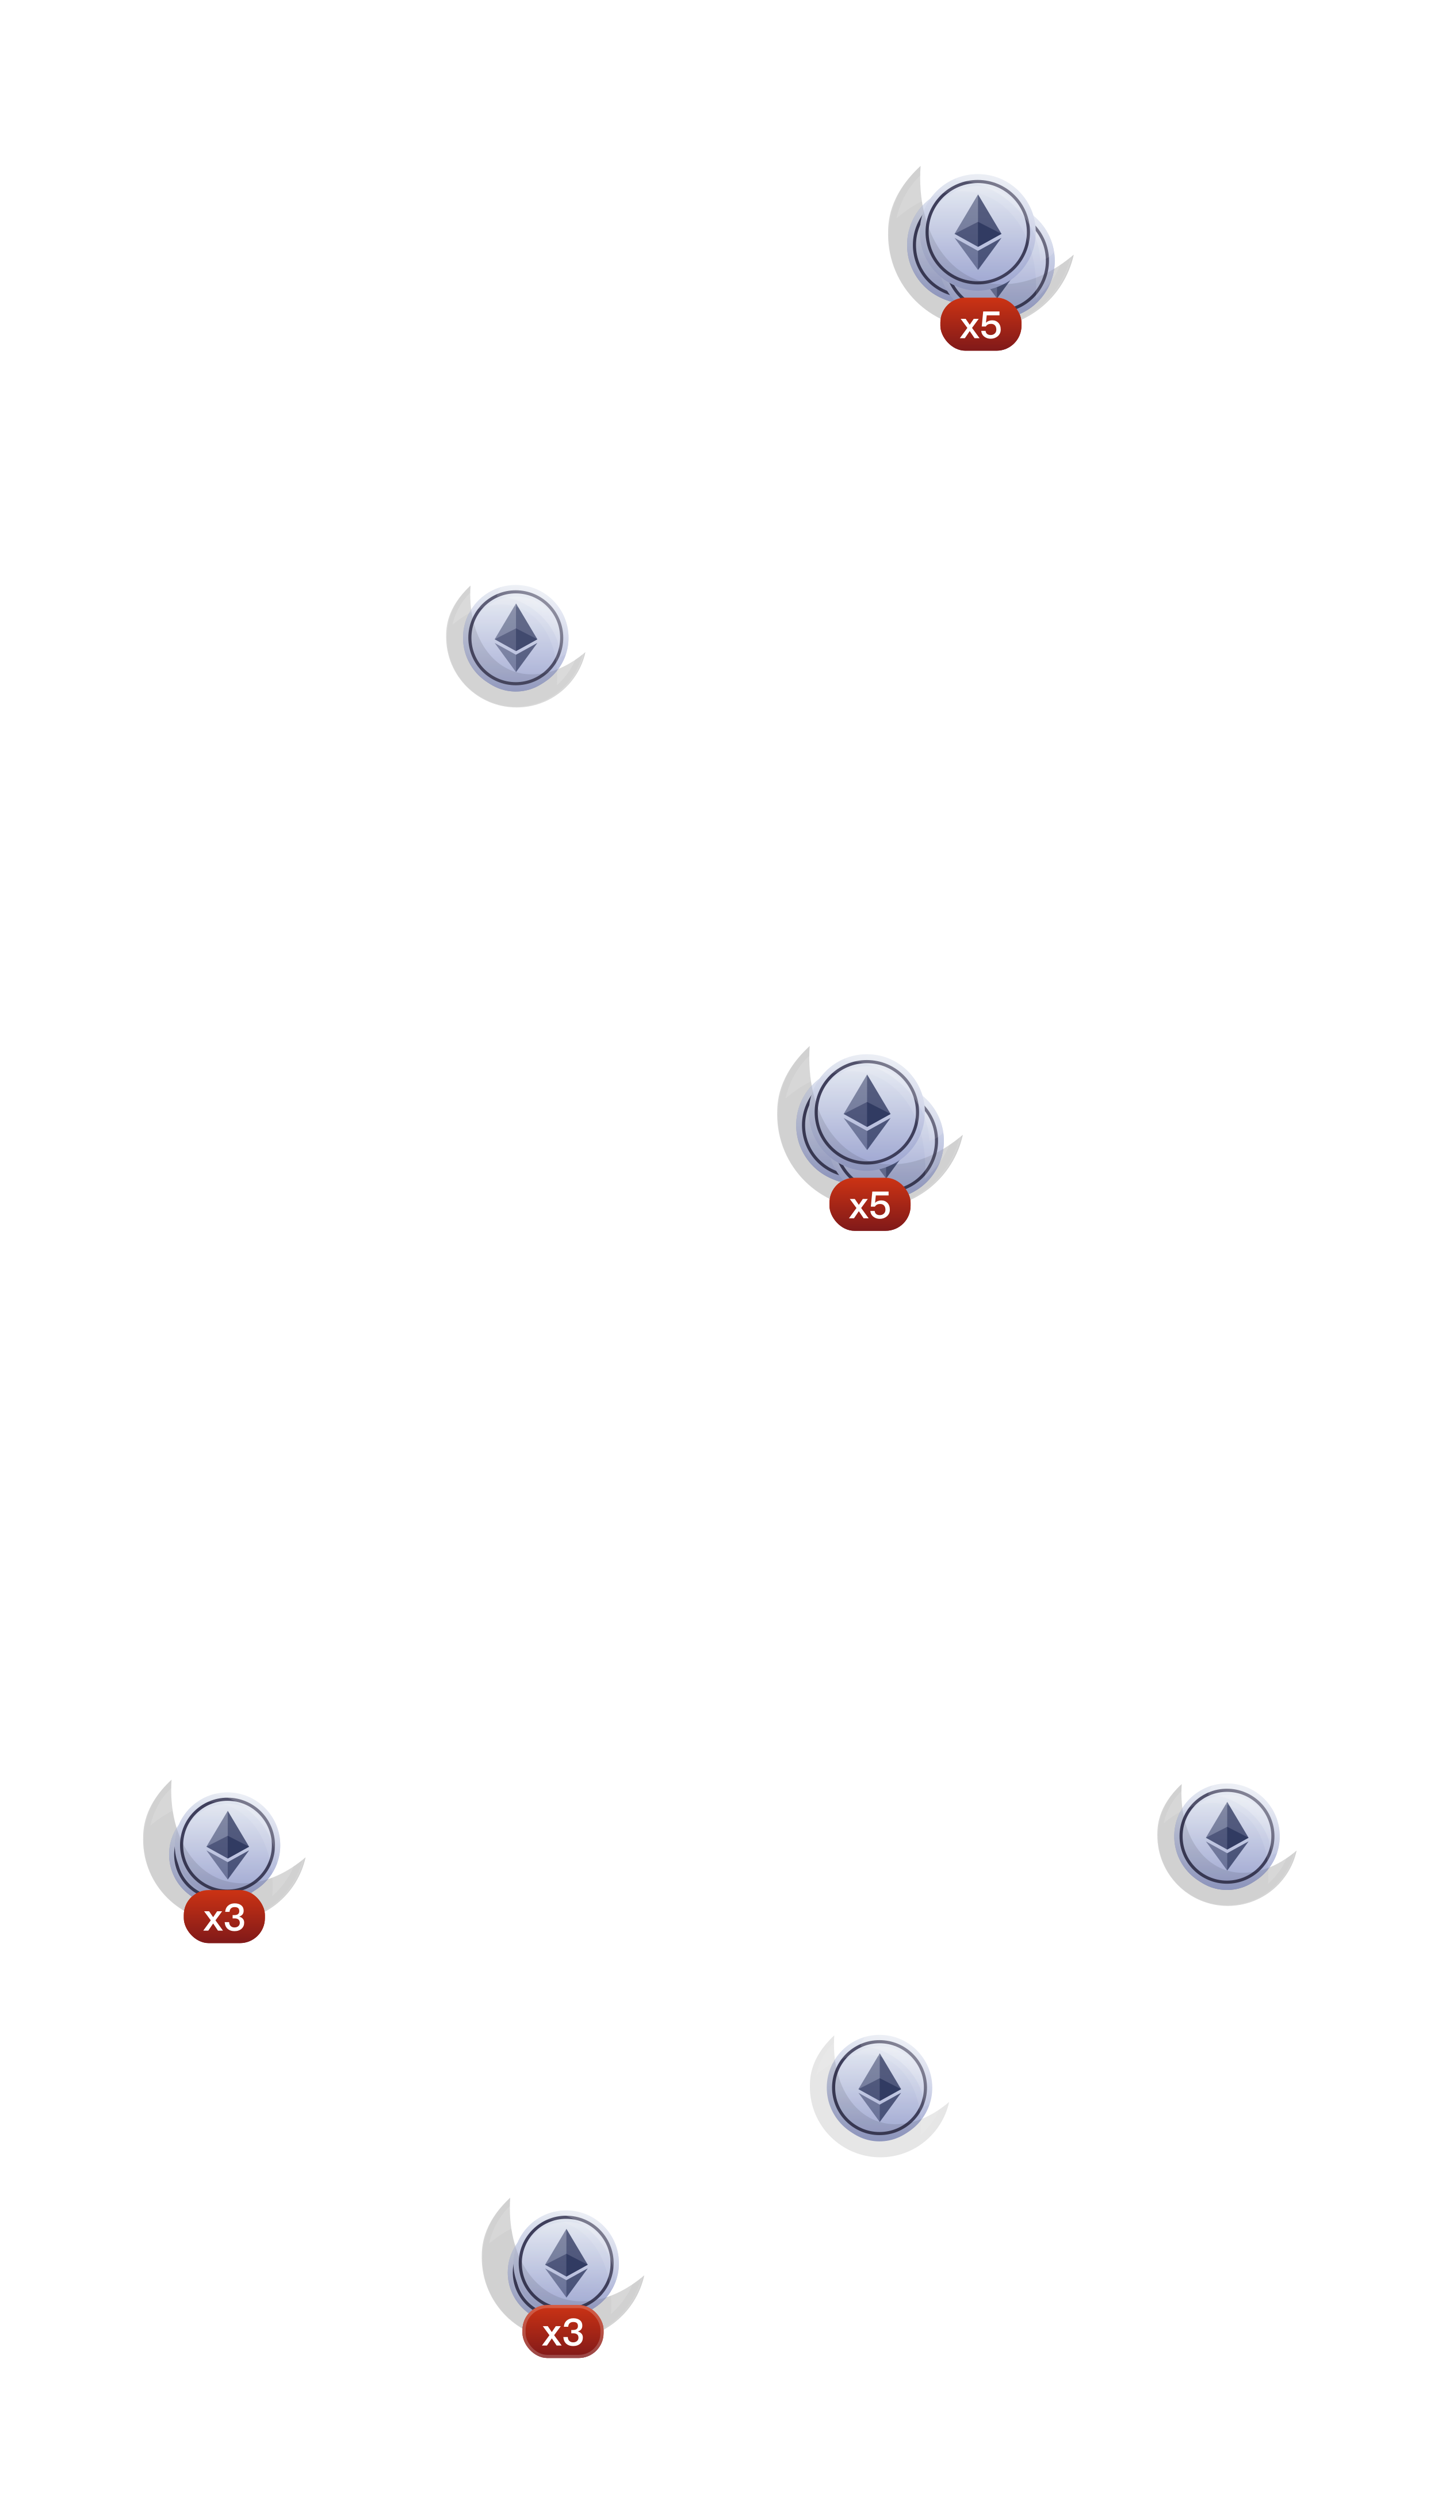 <svg width="461" height="801" viewBox="0 0 461 801" fill="none" xmlns="http://www.w3.org/2000/svg">
<g filter="url(#filter0_f_65_1312)">
<circle cx="165.352" cy="204.352" r="16.911" fill="url(#paint0_linear_65_1312)"/>
<g filter="url(#filter1_i_65_1312)">
<circle cx="165.352" cy="204.352" r="15.22" fill="url(#paint1_linear_65_1312)"/>
</g>
<circle cx="165.352" cy="204.352" r="14.72" stroke="#2E2E4D"/>
<path d="M165.422 193.36L158.588 204.831L165.422 208.614L172.256 204.831L165.422 193.36Z" fill="#17204D" fill-opacity="0.5"/>
<path d="M165.422 201.34L158.588 204.831L165.422 208.614L172.256 204.831L165.422 201.34Z" fill="#17204D" fill-opacity="0.5"/>
<path d="M165.422 215.345L158.588 206.014L165.422 209.797L172.256 206.014L165.422 215.345Z" fill="#17204D" fill-opacity="0.5"/>
<path d="M172.256 206.014L165.422 209.797V215.345L172.256 206.014ZM172.256 204.831L165.422 193.36V208.614L172.256 204.831Z" fill="#17204D" fill-opacity="0.5"/>
<path d="M165.422 208.614L172.256 204.831L165.422 201.34V208.614Z" fill="#17204D" fill-opacity="0.5"/>
<ellipse cx="165.352" cy="204.352" rx="22.323" ry="22.323" fill="white" fill-opacity="0.08" stroke="white" stroke-opacity="0.2" stroke-width="0.5"/>
<ellipse cx="165.352" cy="204.352" rx="22.323" ry="22.323" fill="white" fill-opacity="0.08" stroke="white" stroke-opacity="0.2" stroke-width="0.5"/>
<path fill-rule="evenodd" clip-rule="evenodd" d="M143.029 204.092C143.029 201.45 143.029 194.865 150.842 187.61C149.726 204.092 158.294 216.072 170.375 216.072C177.067 216.072 182.947 212.958 187.675 208.938C185.457 219.081 176.422 226.675 165.613 226.675C153.14 226.675 143.029 216.564 143.029 204.092Z" fill="black" fill-opacity="0.1"/>
<path fill-rule="evenodd" clip-rule="evenodd" d="M185.646 204.589C185.646 206.99 185.646 212.977 178.543 219.572C179.558 204.589 171.769 193.698 160.786 193.698C154.702 193.698 149.357 196.529 145.059 200.184C147.075 190.962 155.289 184.059 165.115 184.059C176.454 184.059 185.646 193.251 185.646 204.589Z" fill="white" fill-opacity="0.1"/>
<path d="M184.638 203.208C184.638 194.713 178.036 185.581 167.382 185.073C165.311 184.975 160.279 186.088 159.264 191.161C169.28 191.161 179.558 200.425 179.558 210.44C183.616 209.426 184.638 205.799 184.638 203.208Z" fill="url(#paint2_linear_65_1312)" fill-opacity="0.4"/>
</g>
<circle cx="165.352" cy="204.352" r="16.911" fill="url(#paint3_linear_65_1312)"/>
<g filter="url(#filter2_i_65_1312)">
<circle cx="165.352" cy="204.352" r="15.22" fill="url(#paint4_linear_65_1312)"/>
</g>
<circle cx="165.352" cy="204.352" r="14.72" stroke="#2E2E4D"/>
<path d="M165.422 193.36L158.588 204.831L165.422 208.614L172.256 204.831L165.422 193.36Z" fill="#17204D" fill-opacity="0.5"/>
<path d="M165.422 201.34L158.588 204.831L165.422 208.614L172.256 204.831L165.422 201.34Z" fill="#17204D" fill-opacity="0.5"/>
<path d="M165.422 215.345L158.588 206.014L165.422 209.797L172.256 206.014L165.422 215.345Z" fill="#17204D" fill-opacity="0.5"/>
<path d="M172.256 206.014L165.422 209.797V215.345L172.256 206.014ZM172.256 204.831L165.422 193.36V208.614L172.256 204.831Z" fill="#17204D" fill-opacity="0.5"/>
<path d="M165.422 208.614L172.256 204.831L165.422 201.34V208.614Z" fill="#17204D" fill-opacity="0.5"/>
<ellipse cx="165.352" cy="204.352" rx="22.323" ry="22.323" fill="white" fill-opacity="0.08" stroke="white" stroke-opacity="0.2" stroke-width="0.5"/>
<ellipse cx="165.352" cy="204.352" rx="22.323" ry="22.323" fill="white" fill-opacity="0.08" stroke="white" stroke-opacity="0.2" stroke-width="0.5"/>
<path fill-rule="evenodd" clip-rule="evenodd" d="M143.029 204.092C143.029 201.45 143.029 194.865 150.842 187.61C149.726 204.092 158.294 216.072 170.375 216.072C177.067 216.072 182.947 212.958 187.675 208.938C185.457 219.081 176.422 226.675 165.613 226.675C153.14 226.675 143.029 216.564 143.029 204.092Z" fill="black" fill-opacity="0.1"/>
<path fill-rule="evenodd" clip-rule="evenodd" d="M185.646 204.589C185.646 206.99 185.646 212.977 178.543 219.572C179.558 204.589 171.769 193.698 160.786 193.698C154.702 193.698 149.357 196.529 145.059 200.184C147.075 190.962 155.289 184.059 165.115 184.059C176.454 184.059 185.646 193.251 185.646 204.589Z" fill="white" fill-opacity="0.1"/>
<path d="M184.638 203.208C184.638 194.713 178.036 185.581 167.382 185.073C165.311 184.975 160.279 186.088 159.264 191.161C169.28 191.161 179.558 200.425 179.558 210.44C183.616 209.426 184.638 205.799 184.638 203.208Z" fill="url(#paint5_linear_65_1312)" fill-opacity="0.4"/>
<g filter="url(#filter3_f_65_1312)">
<circle cx="393.352" cy="588.352" r="16.911" fill="url(#paint6_linear_65_1312)"/>
<g filter="url(#filter4_i_65_1312)">
<circle cx="393.352" cy="588.352" r="15.22" fill="url(#paint7_linear_65_1312)"/>
</g>
<circle cx="393.352" cy="588.352" r="14.72" stroke="#2E2E4D"/>
<path d="M393.422 577.36L386.588 588.831L393.422 592.614L400.256 588.831L393.422 577.36Z" fill="#17204D" fill-opacity="0.5"/>
<path d="M393.422 585.34L386.588 588.831L393.422 592.614L400.256 588.831L393.422 585.34Z" fill="#17204D" fill-opacity="0.5"/>
<path d="M393.422 599.345L386.588 590.014L393.422 593.797L400.256 590.014L393.422 599.345Z" fill="#17204D" fill-opacity="0.5"/>
<path d="M400.256 590.014L393.422 593.797V599.345L400.256 590.014ZM400.256 588.831L393.422 577.36V592.614L400.256 588.831Z" fill="#17204D" fill-opacity="0.5"/>
<path d="M393.422 592.614L400.256 588.831L393.422 585.34V592.614Z" fill="#17204D" fill-opacity="0.5"/>
<ellipse cx="393.352" cy="588.352" rx="22.323" ry="22.323" fill="white" fill-opacity="0.08" stroke="white" stroke-opacity="0.2" stroke-width="0.5"/>
<path fill-rule="evenodd" clip-rule="evenodd" d="M371.029 588.092C371.029 585.45 371.029 578.865 378.842 571.61C377.726 588.092 386.294 600.072 398.375 600.072C405.067 600.072 410.947 596.958 415.675 592.938C413.457 603.081 404.422 610.675 393.613 610.675C381.14 610.675 371.029 600.564 371.029 588.092Z" fill="black" fill-opacity="0.1"/>
<path fill-rule="evenodd" clip-rule="evenodd" d="M413.646 588.589C413.646 590.99 413.646 596.977 406.543 603.572C407.558 588.589 399.769 577.698 388.786 577.698C382.702 577.698 377.357 580.529 373.059 584.184C375.075 574.962 383.289 568.059 393.115 568.059C404.454 568.059 413.646 577.251 413.646 588.589Z" fill="white" fill-opacity="0.1"/>
<path d="M412.638 587.208C412.638 578.713 406.036 569.581 395.382 569.073C393.311 568.975 388.279 570.088 387.264 575.161C397.28 575.161 407.558 584.425 407.558 594.44C411.616 593.426 412.638 589.799 412.638 587.208Z" fill="url(#paint8_linear_65_1312)" fill-opacity="0.4"/>
</g>
<circle cx="393.352" cy="588.352" r="16.911" fill="url(#paint9_linear_65_1312)"/>
<g filter="url(#filter5_i_65_1312)">
<circle cx="393.352" cy="588.352" r="15.22" fill="url(#paint10_linear_65_1312)"/>
</g>
<circle cx="393.352" cy="588.352" r="14.72" stroke="#2E2E4D"/>
<path d="M393.422 577.36L386.588 588.831L393.422 592.614L400.256 588.831L393.422 577.36Z" fill="#17204D" fill-opacity="0.5"/>
<path d="M393.422 585.34L386.588 588.831L393.422 592.614L400.256 588.831L393.422 585.34Z" fill="#17204D" fill-opacity="0.5"/>
<path d="M393.422 599.345L386.588 590.014L393.422 593.797L400.256 590.014L393.422 599.345Z" fill="#17204D" fill-opacity="0.5"/>
<path d="M400.256 590.014L393.422 593.797V599.345L400.256 590.014ZM400.256 588.831L393.422 577.36V592.614L400.256 588.831Z" fill="#17204D" fill-opacity="0.5"/>
<path d="M393.422 592.614L400.256 588.831L393.422 585.34V592.614Z" fill="#17204D" fill-opacity="0.5"/>
<ellipse cx="393.352" cy="588.352" rx="22.323" ry="22.323" fill="white" fill-opacity="0.08" stroke="white" stroke-opacity="0.2" stroke-width="0.5"/>
<path fill-rule="evenodd" clip-rule="evenodd" d="M371.029 588.092C371.029 585.45 371.029 578.865 378.842 571.61C377.726 588.092 386.294 600.072 398.375 600.072C405.067 600.072 410.947 596.958 415.675 592.938C413.457 603.081 404.422 610.675 393.613 610.675C381.14 610.675 371.029 600.564 371.029 588.092Z" fill="black" fill-opacity="0.1"/>
<path fill-rule="evenodd" clip-rule="evenodd" d="M413.646 588.589C413.646 590.99 413.646 596.977 406.543 603.572C407.558 588.589 399.769 577.698 388.786 577.698C382.702 577.698 377.357 580.529 373.059 584.184C375.075 574.962 383.289 568.059 393.115 568.059C404.454 568.059 413.646 577.251 413.646 588.589Z" fill="white" fill-opacity="0.1"/>
<path d="M412.638 587.208C412.638 578.713 406.036 569.581 395.382 569.073C393.311 568.975 388.279 570.088 387.264 575.161C397.28 575.161 407.558 584.425 407.558 594.44C411.616 593.426 412.638 589.799 412.638 587.208Z" fill="url(#paint11_linear_65_1312)" fill-opacity="0.4"/>
<circle cx="281.962" cy="668.906" r="16.911" fill="url(#paint12_linear_65_1312)"/>
<g filter="url(#filter6_i_65_1312)">
<circle cx="281.962" cy="668.906" r="15.22" fill="url(#paint13_linear_65_1312)"/>
</g>
<circle cx="281.962" cy="668.906" r="14.72" stroke="#2E2E4D"/>
<path d="M282.031 657.914L275.197 669.385L282.031 673.168L288.865 669.385L282.031 657.914Z" fill="#17204D" fill-opacity="0.5"/>
<path d="M282.031 665.894L275.197 669.385L282.031 673.168L288.865 669.385L282.031 665.894Z" fill="#17204D" fill-opacity="0.5"/>
<path d="M282.031 679.899L275.197 670.568L282.031 674.351L288.865 670.568L282.031 679.899Z" fill="#17204D" fill-opacity="0.5"/>
<path d="M288.865 670.568L282.031 674.351V679.899L288.865 670.568ZM288.865 669.385L282.031 657.914V673.168L288.865 669.385Z" fill="#17204D" fill-opacity="0.5"/>
<path d="M282.031 673.168L288.865 669.385L282.031 665.894V673.168Z" fill="#17204D" fill-opacity="0.5"/>
<ellipse cx="281.962" cy="668.906" rx="22.323" ry="22.323" fill="white" fill-opacity="0.08" stroke="white" stroke-opacity="0.2" stroke-width="0.5"/>
<path fill-rule="evenodd" clip-rule="evenodd" d="M259.639 668.646C259.639 666.004 259.639 659.419 267.452 652.164C266.336 668.646 274.904 680.626 286.985 680.626C293.677 680.626 299.557 677.512 304.285 673.491C302.067 683.635 293.032 691.229 282.223 691.229C269.75 691.229 259.639 681.118 259.639 668.646Z" fill="black" fill-opacity="0.1"/>
<path fill-rule="evenodd" clip-rule="evenodd" d="M302.256 669.143C302.256 671.544 302.256 677.531 295.153 684.126C296.168 669.143 288.379 658.252 277.396 658.252C271.312 658.252 265.966 661.083 261.668 664.738C263.685 655.516 271.899 648.613 281.725 648.613C293.064 648.613 302.256 657.804 302.256 669.143Z" fill="white" fill-opacity="0.1"/>
<path d="M301.248 667.762C301.248 659.267 294.646 650.135 283.991 649.627C281.921 649.529 276.889 650.642 275.874 655.715C285.89 655.715 296.168 664.979 296.168 674.994C300.226 673.98 301.248 670.353 301.248 667.762Z" fill="url(#paint14_linear_65_1312)" fill-opacity="0.4"/>
<g filter="url(#filter7_f_65_1312)">
<circle cx="70.275" cy="594.2" r="16.066" fill="url(#paint15_linear_65_1312)"/>
<g filter="url(#filter8_i_65_1312)">
<circle cx="70.275" cy="594.2" r="14.459" fill="url(#paint16_linear_65_1312)"/>
</g>
<circle cx="70.275" cy="594.2" r="13.959" stroke="#2E2E4D"/>
<path d="M70.341 583.758L63.849 594.655L70.341 598.249L76.833 594.655L70.341 583.758Z" fill="#17204D" fill-opacity="0.5"/>
<path d="M70.341 591.339L63.849 594.655L70.341 598.249L76.833 594.655L70.341 591.339Z" fill="#17204D" fill-opacity="0.5"/>
<path d="M70.341 604.643L63.849 595.779L70.341 599.373L76.833 595.779L70.341 604.643Z" fill="#17204D" fill-opacity="0.5"/>
<path d="M76.833 595.779L70.341 599.373V604.643L76.833 595.779ZM76.833 594.655L70.341 583.758V598.249L76.833 594.655Z" fill="#17204D" fill-opacity="0.5"/>
<path d="M70.341 598.249L76.833 594.655L70.341 591.339V598.249Z" fill="#17204D" fill-opacity="0.5"/>
<g filter="url(#filter9_d_65_1312)">
<circle cx="72.939" cy="587.225" r="16.911" fill="url(#paint17_linear_65_1312)"/>
<g filter="url(#filter10_i_65_1312)">
<circle cx="72.938" cy="587.224" r="15.22" fill="url(#paint18_linear_65_1312)"/>
</g>
<circle cx="72.938" cy="587.224" r="14.72" stroke="#2E2E4D"/>
<path d="M73.008 576.232L66.174 587.703L73.008 591.486L79.842 587.703L73.008 576.232Z" fill="#17204D" fill-opacity="0.5"/>
<path d="M73.008 584.213L66.174 587.703L73.008 591.486L79.842 587.703L73.008 584.213Z" fill="#17204D" fill-opacity="0.5"/>
<path d="M73.008 598.217L66.174 588.886L73.008 592.669L79.842 588.886L73.008 598.217Z" fill="#17204D" fill-opacity="0.5"/>
<path d="M79.842 588.886L73.008 592.669V598.217L79.842 588.886ZM79.842 587.703L73.008 576.232V591.486L79.842 587.703Z" fill="#17204D" fill-opacity="0.5"/>
<path d="M73.008 591.486L79.842 587.703L73.008 584.213V591.486Z" fill="#17204D" fill-opacity="0.5"/>
</g>
<ellipse cx="71.924" cy="589.761" rx="26.043" ry="26.043" fill="white" fill-opacity="0.08" stroke="white" stroke-opacity="0.2" stroke-width="0.5"/>
<path fill-rule="evenodd" clip-rule="evenodd" d="M45.88 589.457C45.88 586.376 45.88 578.693 54.996 570.229C53.694 589.457 63.689 603.434 77.784 603.434C85.591 603.434 92.451 599.801 97.967 595.111C95.38 606.945 84.838 615.805 72.228 615.805C57.677 615.805 45.88 604.009 45.88 589.457Z" fill="black" fill-opacity="0.1"/>
<path fill-rule="evenodd" clip-rule="evenodd" d="M95.6 590.038C95.6 592.839 95.6 599.824 87.313 607.518C88.497 590.038 79.41 577.331 66.597 577.331C59.499 577.331 53.262 580.634 48.248 584.898C50.6 574.14 60.183 566.085 71.647 566.085C84.876 566.085 95.6 576.809 95.6 590.038Z" fill="white" fill-opacity="0.1"/>
<path d="M94.424 588.426C94.424 578.515 86.721 567.861 74.291 567.269C71.876 567.154 66.005 568.453 64.821 574.372C76.506 574.372 88.497 585.179 88.497 596.864C93.232 595.68 94.424 591.449 94.424 588.426Z" fill="url(#paint19_linear_65_1312)" fill-opacity="0.4"/>
<g filter="url(#filter11_i_65_1312)">
<rect x="58.924" y="604.599" width="26" height="17" rx="8" fill="url(#paint20_linear_65_1312)"/>
<path d="M65.439 611.395L67.576 614.299L65.163 617.599H66.772L68.332 615.307L69.879 617.599H71.487L69.076 614.299L71.212 611.395H69.615L68.332 613.291L67.035 611.395H65.439ZM75.233 608.863C74.393 608.863 73.697 609.091 73.157 609.571C72.581 610.051 72.269 610.723 72.197 611.587H73.577C73.625 611.071 73.793 610.687 74.081 610.435C74.357 610.183 74.741 610.063 75.245 610.063C75.737 610.063 76.109 610.171 76.361 610.387C76.589 610.603 76.709 610.915 76.709 611.335C76.709 611.755 76.577 612.079 76.325 612.295C76.061 612.511 75.677 612.619 75.173 612.619H74.573V613.675H75.173C75.725 613.675 76.145 613.783 76.433 614.023C76.721 614.251 76.877 614.611 76.877 615.103C76.877 615.511 76.733 615.847 76.457 616.123C76.145 616.423 75.713 616.579 75.173 616.579C74.681 616.579 74.285 616.435 73.985 616.159C73.649 615.859 73.481 615.427 73.457 614.875H72.029C72.101 615.835 72.437 616.579 73.037 617.083C73.577 617.539 74.297 617.767 75.185 617.767C76.121 617.767 76.877 617.503 77.453 616.987C78.005 616.483 78.281 615.835 78.281 615.043C78.281 614.539 78.137 614.119 77.849 613.795C77.585 613.483 77.189 613.255 76.685 613.099C77.633 612.787 78.113 612.163 78.113 611.227C78.113 610.483 77.849 609.907 77.333 609.487C76.805 609.067 76.097 608.863 75.233 608.863Z" fill="white"/>
</g>
</g>
<circle cx="70.275" cy="594.2" r="16.066" fill="url(#paint21_linear_65_1312)"/>
<g filter="url(#filter12_i_65_1312)">
<circle cx="70.275" cy="594.2" r="14.459" fill="url(#paint22_linear_65_1312)"/>
</g>
<circle cx="70.275" cy="594.2" r="13.959" stroke="#2E2E4D"/>
<path d="M70.341 583.758L63.849 594.655L70.341 598.249L76.833 594.655L70.341 583.758Z" fill="#17204D" fill-opacity="0.5"/>
<path d="M70.341 591.339L63.849 594.655L70.341 598.249L76.833 594.655L70.341 591.339Z" fill="#17204D" fill-opacity="0.5"/>
<path d="M70.341 604.643L63.849 595.779L70.341 599.373L76.833 595.779L70.341 604.643Z" fill="#17204D" fill-opacity="0.5"/>
<path d="M76.833 595.779L70.341 599.373V604.643L76.833 595.779ZM76.833 594.655L70.341 583.758V598.249L76.833 594.655Z" fill="#17204D" fill-opacity="0.5"/>
<path d="M70.341 598.249L76.833 594.655L70.341 591.339V598.249Z" fill="#17204D" fill-opacity="0.5"/>
<g filter="url(#filter13_d_65_1312)">
<circle cx="72.939" cy="587.225" r="16.911" fill="url(#paint23_linear_65_1312)"/>
<g filter="url(#filter14_i_65_1312)">
<circle cx="72.938" cy="587.224" r="15.22" fill="url(#paint24_linear_65_1312)"/>
</g>
<circle cx="72.938" cy="587.224" r="14.72" stroke="#2E2E4D"/>
<path d="M73.008 576.232L66.174 587.703L73.008 591.486L79.842 587.703L73.008 576.232Z" fill="#17204D" fill-opacity="0.5"/>
<path d="M73.008 584.213L66.174 587.703L73.008 591.486L79.842 587.703L73.008 584.213Z" fill="#17204D" fill-opacity="0.5"/>
<path d="M73.008 598.217L66.174 588.886L73.008 592.669L79.842 588.886L73.008 598.217Z" fill="#17204D" fill-opacity="0.5"/>
<path d="M79.842 588.886L73.008 592.669V598.217L79.842 588.886ZM79.842 587.703L73.008 576.232V591.486L79.842 587.703Z" fill="#17204D" fill-opacity="0.5"/>
<path d="M73.008 591.486L79.842 587.703L73.008 584.213V591.486Z" fill="#17204D" fill-opacity="0.5"/>
</g>
<ellipse cx="71.924" cy="589.761" rx="26.043" ry="26.043" fill="white" fill-opacity="0.08" stroke="white" stroke-opacity="0.2" stroke-width="0.5"/>
<path fill-rule="evenodd" clip-rule="evenodd" d="M45.88 589.457C45.88 586.376 45.88 578.693 54.996 570.229C53.694 589.457 63.689 603.434 77.784 603.434C85.591 603.434 92.451 599.801 97.967 595.111C95.38 606.945 84.838 615.805 72.228 615.805C57.677 615.805 45.88 604.009 45.88 589.457Z" fill="black" fill-opacity="0.1"/>
<path fill-rule="evenodd" clip-rule="evenodd" d="M95.6 590.038C95.6 592.839 95.6 599.824 87.313 607.518C88.497 590.038 79.41 577.331 66.597 577.331C59.499 577.331 53.262 580.634 48.248 584.898C50.6 574.14 60.183 566.085 71.647 566.085C84.876 566.085 95.6 576.809 95.6 590.038Z" fill="white" fill-opacity="0.1"/>
<path d="M94.424 588.426C94.424 578.515 86.721 567.861 74.291 567.269C71.876 567.154 66.005 568.453 64.821 574.372C76.506 574.372 88.497 585.179 88.497 596.864C93.232 595.68 94.424 591.449 94.424 588.426Z" fill="url(#paint25_linear_65_1312)" fill-opacity="0.4"/>
<g filter="url(#filter15_i_65_1312)">
<rect x="58.924" y="604.599" width="26" height="17" rx="8" fill="url(#paint26_linear_65_1312)"/>
<path d="M65.439 611.395L67.576 614.299L65.163 617.599H66.772L68.332 615.307L69.879 617.599H71.487L69.076 614.299L71.212 611.395H69.615L68.332 613.291L67.035 611.395H65.439ZM75.233 608.863C74.393 608.863 73.697 609.091 73.157 609.571C72.581 610.051 72.269 610.723 72.197 611.587H73.577C73.625 611.071 73.793 610.687 74.081 610.435C74.357 610.183 74.741 610.063 75.245 610.063C75.737 610.063 76.109 610.171 76.361 610.387C76.589 610.603 76.709 610.915 76.709 611.335C76.709 611.755 76.577 612.079 76.325 612.295C76.061 612.511 75.677 612.619 75.173 612.619H74.573V613.675H75.173C75.725 613.675 76.145 613.783 76.433 614.023C76.721 614.251 76.877 614.611 76.877 615.103C76.877 615.511 76.733 615.847 76.457 616.123C76.145 616.423 75.713 616.579 75.173 616.579C74.681 616.579 74.285 616.435 73.985 616.159C73.649 615.859 73.481 615.427 73.457 614.875H72.029C72.101 615.835 72.437 616.579 73.037 617.083C73.577 617.539 74.297 617.767 75.185 617.767C76.121 617.767 76.877 617.503 77.453 616.987C78.005 616.483 78.281 615.835 78.281 615.043C78.281 614.539 78.137 614.119 77.849 613.795C77.585 613.483 77.189 613.255 76.685 613.099C77.633 612.787 78.113 612.163 78.113 611.227C78.113 610.483 77.849 609.907 77.333 609.487C76.805 609.067 76.097 608.863 75.233 608.863Z" fill="white"/>
</g>
<g filter="url(#filter16_f_65_1312)">
<circle cx="178.846" cy="728.138" r="16.066" fill="url(#paint27_linear_65_1312)"/>
<g filter="url(#filter17_i_65_1312)">
<circle cx="178.845" cy="728.138" r="14.459" fill="url(#paint28_linear_65_1312)"/>
</g>
<circle cx="178.845" cy="728.138" r="13.959" stroke="#2E2E4D"/>
<path d="M178.911 717.695L172.419 728.593L178.911 732.187L185.404 728.593L178.911 717.695Z" fill="#17204D" fill-opacity="0.5"/>
<path d="M178.911 725.277L172.419 728.593L178.911 732.186L185.404 728.593L178.911 725.277Z" fill="#17204D" fill-opacity="0.5"/>
<path d="M178.911 738.581L172.419 729.717L178.911 733.311L185.404 729.717L178.911 738.581Z" fill="#17204D" fill-opacity="0.5"/>
<path d="M185.403 729.717L178.911 733.311V738.581L185.403 729.717ZM185.403 728.593L178.911 717.695V732.186L185.403 728.593Z" fill="#17204D" fill-opacity="0.5"/>
<path d="M178.911 732.186L185.403 728.593L178.911 725.277V732.186Z" fill="#17204D" fill-opacity="0.5"/>
<g filter="url(#filter18_d_65_1312)">
<circle cx="181.509" cy="721.162" r="16.911" fill="url(#paint29_linear_65_1312)"/>
<g filter="url(#filter19_i_65_1312)">
<circle cx="181.509" cy="721.162" r="15.22" fill="url(#paint30_linear_65_1312)"/>
</g>
<circle cx="181.509" cy="721.162" r="14.72" stroke="#2E2E4D"/>
<path d="M181.578 710.17L174.744 721.641L181.578 725.424L188.412 721.641L181.578 710.17Z" fill="#17204D" fill-opacity="0.5"/>
<path d="M181.578 718.15L174.744 721.641L181.578 725.424L188.412 721.641L181.578 718.15Z" fill="#17204D" fill-opacity="0.5"/>
<path d="M181.578 732.155L174.744 722.824L181.578 726.607L188.412 722.824L181.578 732.155Z" fill="#17204D" fill-opacity="0.5"/>
<path d="M188.412 722.824L181.578 726.607V732.155L188.412 722.824ZM188.412 721.641L181.578 710.17V725.424L188.412 721.641Z" fill="#17204D" fill-opacity="0.5"/>
<path d="M181.578 725.424L188.412 721.641L181.578 718.15V725.424Z" fill="#17204D" fill-opacity="0.5"/>
</g>
<ellipse cx="180.494" cy="723.699" rx="26.043" ry="26.043" fill="white" fill-opacity="0.08" stroke="white" stroke-opacity="0.2" stroke-width="0.5"/>
<path fill-rule="evenodd" clip-rule="evenodd" d="M154.451 723.395C154.451 720.313 154.451 712.631 163.566 704.166C162.264 723.395 172.26 737.372 186.354 737.372C194.162 737.372 201.022 733.739 206.538 729.049C203.95 740.883 193.409 749.742 180.798 749.742C166.247 749.742 154.451 737.946 154.451 723.395Z" fill="black" fill-opacity="0.1"/>
<path fill-rule="evenodd" clip-rule="evenodd" d="M204.17 723.975C204.17 726.777 204.17 733.761 195.884 741.456C197.067 723.975 187.98 711.269 175.167 711.269C168.069 711.269 161.833 714.572 156.818 718.836C159.171 708.077 168.754 700.023 180.218 700.023C193.446 700.023 204.17 710.747 204.17 723.975Z" fill="white" fill-opacity="0.1"/>
<path d="M202.994 722.364C202.994 712.453 195.291 701.799 182.861 701.207C180.446 701.092 174.575 702.391 173.391 708.31C185.076 708.31 197.067 719.117 197.067 730.802C201.802 729.618 202.994 725.386 202.994 722.364Z" fill="url(#paint31_linear_65_1312)" fill-opacity="0.4"/>
<rect x="167.494" y="738.537" width="26" height="17" rx="8" fill="url(#paint32_linear_65_1312)"/>
<rect x="167.994" y="739.037" width="25" height="16" rx="7.5" stroke="white" stroke-opacity="0.2"/>
<path d="M174.01 745.333L176.146 748.237L173.734 751.537H175.342L176.902 749.245L178.45 751.537H180.058L177.646 748.237L179.782 745.333H178.186L176.902 747.229L175.606 745.333H174.01ZM183.803 742.801C182.963 742.801 182.267 743.029 181.727 743.509C181.151 743.989 180.839 744.661 180.767 745.525H182.147C182.195 745.009 182.363 744.625 182.651 744.373C182.927 744.121 183.311 744.001 183.815 744.001C184.307 744.001 184.679 744.109 184.931 744.325C185.159 744.541 185.279 744.853 185.279 745.273C185.279 745.693 185.147 746.017 184.895 746.233C184.631 746.449 184.247 746.557 183.743 746.557H183.143V747.613H183.743C184.295 747.613 184.715 747.721 185.003 747.961C185.291 748.189 185.447 748.549 185.447 749.041C185.447 749.449 185.303 749.785 185.027 750.061C184.715 750.361 184.283 750.517 183.743 750.517C183.251 750.517 182.855 750.373 182.555 750.097C182.219 749.797 182.051 749.365 182.027 748.813H180.599C180.671 749.773 181.007 750.517 181.607 751.021C182.147 751.477 182.867 751.705 183.755 751.705C184.691 751.705 185.447 751.441 186.023 750.925C186.575 750.421 186.851 749.773 186.851 748.981C186.851 748.477 186.707 748.057 186.419 747.733C186.155 747.421 185.759 747.193 185.255 747.037C186.203 746.725 186.683 746.101 186.683 745.165C186.683 744.421 186.419 743.845 185.903 743.425C185.375 743.005 184.667 742.801 183.803 742.801Z" fill="white"/>
</g>
<circle cx="178.846" cy="728.138" r="16.066" fill="url(#paint33_linear_65_1312)"/>
<g filter="url(#filter20_i_65_1312)">
<circle cx="178.845" cy="728.138" r="14.459" fill="url(#paint34_linear_65_1312)"/>
</g>
<circle cx="178.845" cy="728.138" r="13.959" stroke="#2E2E4D"/>
<path d="M178.911 717.695L172.419 728.593L178.911 732.187L185.404 728.593L178.911 717.695Z" fill="#17204D" fill-opacity="0.5"/>
<path d="M178.911 725.277L172.419 728.593L178.911 732.186L185.404 728.593L178.911 725.277Z" fill="#17204D" fill-opacity="0.5"/>
<path d="M178.911 738.581L172.419 729.717L178.911 733.311L185.404 729.717L178.911 738.581Z" fill="#17204D" fill-opacity="0.5"/>
<path d="M185.403 729.717L178.911 733.311V738.581L185.403 729.717ZM185.403 728.593L178.911 717.695V732.186L185.403 728.593Z" fill="#17204D" fill-opacity="0.5"/>
<path d="M178.911 732.186L185.403 728.593L178.911 725.277V732.186Z" fill="#17204D" fill-opacity="0.5"/>
<g filter="url(#filter21_d_65_1312)">
<circle cx="181.509" cy="721.162" r="16.911" fill="url(#paint35_linear_65_1312)"/>
<g filter="url(#filter22_i_65_1312)">
<circle cx="181.509" cy="721.162" r="15.22" fill="url(#paint36_linear_65_1312)"/>
</g>
<circle cx="181.509" cy="721.162" r="14.72" stroke="#2E2E4D"/>
<path d="M181.578 710.17L174.744 721.641L181.578 725.424L188.412 721.641L181.578 710.17Z" fill="#17204D" fill-opacity="0.5"/>
<path d="M181.578 718.15L174.744 721.641L181.578 725.424L188.412 721.641L181.578 718.15Z" fill="#17204D" fill-opacity="0.5"/>
<path d="M181.578 732.155L174.744 722.824L181.578 726.607L188.412 722.824L181.578 732.155Z" fill="#17204D" fill-opacity="0.5"/>
<path d="M188.412 722.824L181.578 726.607V732.155L188.412 722.824ZM188.412 721.641L181.578 710.17V725.424L188.412 721.641Z" fill="#17204D" fill-opacity="0.5"/>
<path d="M181.578 725.424L188.412 721.641L181.578 718.15V725.424Z" fill="#17204D" fill-opacity="0.5"/>
</g>
<ellipse cx="180.494" cy="723.699" rx="26.043" ry="26.043" fill="white" fill-opacity="0.08" stroke="white" stroke-opacity="0.2" stroke-width="0.5"/>
<path fill-rule="evenodd" clip-rule="evenodd" d="M154.451 723.395C154.451 720.313 154.451 712.631 163.566 704.166C162.264 723.395 172.26 737.372 186.354 737.372C194.162 737.372 201.022 733.739 206.538 729.049C203.95 740.883 193.409 749.742 180.798 749.742C166.247 749.742 154.451 737.946 154.451 723.395Z" fill="black" fill-opacity="0.1"/>
<path fill-rule="evenodd" clip-rule="evenodd" d="M204.17 723.975C204.17 726.777 204.17 733.761 195.884 741.456C197.067 723.975 187.98 711.269 175.167 711.269C168.069 711.269 161.833 714.572 156.818 718.836C159.171 708.077 168.754 700.023 180.218 700.023C193.446 700.023 204.17 710.747 204.17 723.975Z" fill="white" fill-opacity="0.1"/>
<path d="M202.994 722.364C202.994 712.453 195.291 701.799 182.861 701.207C180.446 701.092 174.575 702.391 173.391 708.31C185.076 708.31 197.067 719.117 197.067 730.802C201.802 729.618 202.994 725.386 202.994 722.364Z" fill="url(#paint37_linear_65_1312)" fill-opacity="0.4"/>
<rect x="167.494" y="738.537" width="26" height="17" rx="8" fill="url(#paint38_linear_65_1312)"/>
<rect x="167.994" y="739.037" width="25" height="16" rx="7.5" stroke="white" stroke-opacity="0.2"/>
<path d="M174.01 745.333L176.146 748.237L173.734 751.537H175.342L176.902 749.245L178.45 751.537H180.058L177.646 748.237L179.782 745.333H178.186L176.902 747.229L175.606 745.333H174.01ZM183.803 742.801C182.963 742.801 182.267 743.029 181.727 743.509C181.151 743.989 180.839 744.661 180.767 745.525H182.147C182.195 745.009 182.363 744.625 182.651 744.373C182.927 744.121 183.311 744.001 183.815 744.001C184.307 744.001 184.679 744.109 184.931 744.325C185.159 744.541 185.279 744.853 185.279 745.273C185.279 745.693 185.147 746.017 184.895 746.233C184.631 746.449 184.247 746.557 183.743 746.557H183.143V747.613H183.743C184.295 747.613 184.715 747.721 185.003 747.961C185.291 748.189 185.447 748.549 185.447 749.041C185.447 749.449 185.303 749.785 185.027 750.061C184.715 750.361 184.283 750.517 183.743 750.517C183.251 750.517 182.855 750.373 182.555 750.097C182.219 749.797 182.051 749.365 182.027 748.813H180.599C180.671 749.773 181.007 750.517 181.607 751.021C182.147 751.477 182.867 751.705 183.755 751.705C184.691 751.705 185.447 751.441 186.023 750.925C186.575 750.421 186.851 749.773 186.851 748.981C186.851 748.477 186.707 748.057 186.419 747.733C186.155 747.421 185.759 747.193 185.255 747.037C186.203 746.725 186.683 746.101 186.683 745.165C186.683 744.421 186.419 743.845 185.903 743.425C185.375 743.005 184.667 742.801 183.803 742.801Z" fill="white"/>
<g filter="url(#filter23_f_65_1312)">
<circle cx="273.845" cy="360.514" r="18.602" fill="url(#paint39_linear_65_1312)"/>
<g filter="url(#filter24_i_65_1312)">
<circle cx="273.844" cy="360.514" r="16.742" fill="url(#paint40_linear_65_1312)"/>
</g>
<circle cx="273.844" cy="360.514" r="16.242" stroke="#2E2E4D"/>
<path d="M273.921 348.422L266.403 361.04L273.921 365.201L281.438 361.04L273.921 348.422Z" fill="#17204D" fill-opacity="0.5"/>
<path d="M273.921 357.201L266.403 361.04L273.921 365.201L281.438 361.04L273.921 357.201Z" fill="#17204D" fill-opacity="0.5"/>
<path d="M273.921 372.605L266.403 362.342L273.921 366.503L281.438 362.342L273.921 372.605Z" fill="#17204D" fill-opacity="0.5"/>
<path d="M281.438 362.342L273.92 366.503V372.605L281.438 362.342ZM281.438 361.04L273.92 348.422V365.201L281.438 361.04Z" fill="#17204D" fill-opacity="0.5"/>
<path d="M273.92 365.201L281.438 361.04L273.92 357.201V365.201Z" fill="#17204D" fill-opacity="0.5"/>
<g filter="url(#filter25_d_65_1312)">
<circle cx="283.992" cy="361.528" r="18.602" fill="url(#paint41_linear_65_1312)"/>
<g filter="url(#filter26_i_65_1312)">
<circle cx="283.991" cy="361.528" r="16.742" fill="url(#paint42_linear_65_1312)"/>
</g>
<circle cx="283.991" cy="361.528" r="16.242" stroke="#2E2E4D"/>
<path d="M284.068 349.437L276.55 362.055L284.068 366.216L291.585 362.055L284.068 349.437Z" fill="#17204D" fill-opacity="0.5"/>
<path d="M284.068 358.215L276.55 362.055L284.068 366.216L291.585 362.055L284.068 358.215Z" fill="#17204D" fill-opacity="0.5"/>
<path d="M284.068 373.62L276.55 363.357L284.068 367.518L291.585 363.357L284.068 373.62Z" fill="#17204D" fill-opacity="0.5"/>
<path d="M291.585 363.356L284.067 367.517V373.62L291.585 363.356ZM291.585 362.055L284.067 349.437V366.216L291.585 362.055Z" fill="#17204D" fill-opacity="0.5"/>
<path d="M284.067 366.216L291.585 362.055L284.067 358.215V366.216Z" fill="#17204D" fill-opacity="0.5"/>
</g>
<g filter="url(#filter27_d_65_1312)">
<circle cx="277.904" cy="352.396" r="18.602" fill="url(#paint43_linear_65_1312)"/>
<g filter="url(#filter28_i_65_1312)">
<circle cx="277.903" cy="352.396" r="16.742" fill="url(#paint44_linear_65_1312)"/>
</g>
<circle cx="277.903" cy="352.396" r="16.242" stroke="#2E2E4D"/>
<path d="M277.98 340.305L270.462 352.923L277.98 357.084L285.497 352.923L277.98 340.305Z" fill="#17204D" fill-opacity="0.5"/>
<path d="M277.98 349.083L270.462 352.923L277.98 357.084L285.497 352.923L277.98 349.083Z" fill="#17204D" fill-opacity="0.5"/>
<path d="M277.98 364.488L270.462 354.224L277.98 358.385L285.497 354.224L277.98 364.488Z" fill="#17204D" fill-opacity="0.5"/>
<path d="M285.497 354.224L277.979 358.385V364.488L285.497 354.224ZM285.497 352.923L277.979 340.305V357.084L285.497 352.923Z" fill="#17204D" fill-opacity="0.5"/>
<path d="M277.979 357.084L285.497 352.923L277.979 349.083V357.084Z" fill="#17204D" fill-opacity="0.5"/>
</g>
<circle cx="278.918" cy="357.47" r="29.764" fill="white" fill-opacity="0.08" stroke="white" stroke-opacity="0.2" stroke-width="0.5"/>
<path fill-rule="evenodd" clip-rule="evenodd" d="M249.154 357.122C249.154 353.6 249.154 344.82 259.571 335.147C258.083 357.122 269.507 373.096 285.615 373.096C294.538 373.096 302.378 368.944 308.682 363.583C305.725 377.108 293.677 387.234 279.265 387.234C262.635 387.234 249.154 373.752 249.154 357.122Z" fill="black" fill-opacity="0.1"/>
<path fill-rule="evenodd" clip-rule="evenodd" d="M305.976 357.786C305.976 360.987 305.976 368.969 296.506 377.763C297.859 357.786 287.473 343.264 272.83 343.264C264.718 343.264 257.591 347.039 251.86 351.912C254.548 339.616 265.5 330.412 278.602 330.412C293.72 330.412 305.976 342.667 305.976 357.786Z" fill="white" fill-opacity="0.1"/>
<path d="M304.633 355.944C304.633 344.617 295.83 332.441 281.624 331.765C278.864 331.633 272.154 333.117 270.801 339.882C284.155 339.882 297.859 352.233 297.859 365.587C303.271 364.234 304.633 359.398 304.633 355.944Z" fill="url(#paint45_linear_65_1312)" fill-opacity="0.4"/>
<g filter="url(#filter29_i_65_1312)">
<rect x="265.918" y="376.366" width="26" height="17" rx="8" fill="url(#paint46_linear_65_1312)"/>
<path d="M272.434 383.162L274.57 386.066L272.158 389.366H273.766L275.326 387.074L276.874 389.366H278.482L276.07 386.066L278.206 383.162H276.61L275.326 385.058L274.03 383.162H272.434ZM279.647 380.798L279.179 385.622H280.487C280.655 385.322 280.883 385.106 281.183 384.962C281.447 384.83 281.771 384.77 282.143 384.77C282.695 384.77 283.127 384.926 283.415 385.262C283.703 385.586 283.859 386.042 283.859 386.618C283.859 387.146 283.679 387.566 283.343 387.878C282.995 388.19 282.563 388.346 282.059 388.346C281.591 388.346 281.219 388.238 280.955 388.046C280.643 387.818 280.463 387.47 280.403 387.002H279.023C279.083 387.794 279.419 388.43 280.043 388.898C280.595 389.318 281.267 389.534 282.047 389.534C282.899 389.534 283.631 389.282 284.255 388.778C284.927 388.214 285.263 387.494 285.263 386.606C285.263 385.682 284.999 384.95 284.495 384.422C283.991 383.894 283.331 383.63 282.527 383.63C282.143 383.63 281.795 383.69 281.483 383.81C281.135 383.93 280.835 384.122 280.571 384.386H280.535L280.775 382.034H284.867V380.798H279.647Z" fill="white"/>
</g>
</g>
<circle cx="273.845" cy="360.514" r="18.602" fill="url(#paint47_linear_65_1312)"/>
<g filter="url(#filter30_i_65_1312)">
<circle cx="273.844" cy="360.514" r="16.742" fill="url(#paint48_linear_65_1312)"/>
</g>
<circle cx="273.844" cy="360.514" r="16.242" stroke="#2E2E4D"/>
<path d="M273.921 348.422L266.403 361.04L273.921 365.201L281.438 361.04L273.921 348.422Z" fill="#17204D" fill-opacity="0.5"/>
<path d="M273.921 357.201L266.403 361.04L273.921 365.201L281.438 361.04L273.921 357.201Z" fill="#17204D" fill-opacity="0.5"/>
<path d="M273.921 372.605L266.403 362.342L273.921 366.503L281.438 362.342L273.921 372.605Z" fill="#17204D" fill-opacity="0.5"/>
<path d="M281.438 362.342L273.92 366.503V372.605L281.438 362.342ZM281.438 361.04L273.92 348.422V365.201L281.438 361.04Z" fill="#17204D" fill-opacity="0.5"/>
<path d="M273.92 365.201L281.438 361.04L273.92 357.201V365.201Z" fill="#17204D" fill-opacity="0.5"/>
<g filter="url(#filter31_d_65_1312)">
<circle cx="283.992" cy="361.528" r="18.602" fill="url(#paint49_linear_65_1312)"/>
<g filter="url(#filter32_i_65_1312)">
<circle cx="283.991" cy="361.528" r="16.742" fill="url(#paint50_linear_65_1312)"/>
</g>
<circle cx="283.991" cy="361.528" r="16.242" stroke="#2E2E4D"/>
<path d="M284.068 349.437L276.55 362.055L284.068 366.216L291.585 362.055L284.068 349.437Z" fill="#17204D" fill-opacity="0.5"/>
<path d="M284.068 358.215L276.55 362.055L284.068 366.216L291.585 362.055L284.068 358.215Z" fill="#17204D" fill-opacity="0.5"/>
<path d="M284.068 373.62L276.55 363.357L284.068 367.518L291.585 363.357L284.068 373.62Z" fill="#17204D" fill-opacity="0.5"/>
<path d="M291.585 363.356L284.067 367.517V373.62L291.585 363.356ZM291.585 362.055L284.067 349.437V366.216L291.585 362.055Z" fill="#17204D" fill-opacity="0.5"/>
<path d="M284.067 366.216L291.585 362.055L284.067 358.215V366.216Z" fill="#17204D" fill-opacity="0.5"/>
</g>
<g filter="url(#filter33_d_65_1312)">
<circle cx="277.904" cy="352.396" r="18.602" fill="url(#paint51_linear_65_1312)"/>
<g filter="url(#filter34_i_65_1312)">
<circle cx="277.903" cy="352.396" r="16.742" fill="url(#paint52_linear_65_1312)"/>
</g>
<circle cx="277.903" cy="352.396" r="16.242" stroke="#2E2E4D"/>
<path d="M277.98 340.305L270.462 352.923L277.98 357.084L285.497 352.923L277.98 340.305Z" fill="#17204D" fill-opacity="0.5"/>
<path d="M277.98 349.083L270.462 352.923L277.98 357.084L285.497 352.923L277.98 349.083Z" fill="#17204D" fill-opacity="0.5"/>
<path d="M277.98 364.488L270.462 354.224L277.98 358.385L285.497 354.224L277.98 364.488Z" fill="#17204D" fill-opacity="0.5"/>
<path d="M285.497 354.224L277.979 358.385V364.488L285.497 354.224ZM285.497 352.923L277.979 340.305V357.084L285.497 352.923Z" fill="#17204D" fill-opacity="0.5"/>
<path d="M277.979 357.084L285.497 352.923L277.979 349.083V357.084Z" fill="#17204D" fill-opacity="0.5"/>
</g>
<circle cx="278.918" cy="357.47" r="29.764" fill="white" fill-opacity="0.08" stroke="white" stroke-opacity="0.2" stroke-width="0.5"/>
<path fill-rule="evenodd" clip-rule="evenodd" d="M249.154 357.122C249.154 353.6 249.154 344.82 259.571 335.147C258.083 357.122 269.507 373.096 285.615 373.096C294.538 373.096 302.378 368.944 308.682 363.583C305.725 377.108 293.677 387.234 279.265 387.234C262.635 387.234 249.154 373.752 249.154 357.122Z" fill="black" fill-opacity="0.1"/>
<path fill-rule="evenodd" clip-rule="evenodd" d="M305.976 357.786C305.976 360.987 305.976 368.969 296.506 377.763C297.859 357.786 287.473 343.264 272.83 343.264C264.718 343.264 257.591 347.039 251.86 351.912C254.548 339.616 265.5 330.412 278.602 330.412C293.72 330.412 305.976 342.667 305.976 357.786Z" fill="white" fill-opacity="0.1"/>
<path d="M304.633 355.944C304.633 344.617 295.83 332.441 281.624 331.765C278.864 331.633 272.154 333.117 270.801 339.882C284.155 339.882 297.859 352.233 297.859 365.587C303.271 364.234 304.633 359.398 304.633 355.944Z" fill="url(#paint53_linear_65_1312)" fill-opacity="0.4"/>
<g filter="url(#filter35_i_65_1312)">
<rect x="265.918" y="376.366" width="26" height="17" rx="8" fill="url(#paint54_linear_65_1312)"/>
<path d="M272.434 383.162L274.57 386.066L272.158 389.366H273.766L275.326 387.074L276.874 389.366H278.482L276.07 386.066L278.206 383.162H276.61L275.326 385.058L274.03 383.162H272.434ZM279.647 380.798L279.179 385.622H280.487C280.655 385.322 280.883 385.106 281.183 384.962C281.447 384.83 281.771 384.77 282.143 384.77C282.695 384.77 283.127 384.926 283.415 385.262C283.703 385.586 283.859 386.042 283.859 386.618C283.859 387.146 283.679 387.566 283.343 387.878C282.995 388.19 282.563 388.346 282.059 388.346C281.591 388.346 281.219 388.238 280.955 388.046C280.643 387.818 280.463 387.47 280.403 387.002H279.023C279.083 387.794 279.419 388.43 280.043 388.898C280.595 389.318 281.267 389.534 282.047 389.534C282.899 389.534 283.631 389.282 284.255 388.778C284.927 388.214 285.263 387.494 285.263 386.606C285.263 385.682 284.999 384.95 284.495 384.422C283.991 383.894 283.331 383.63 282.527 383.63C282.143 383.63 281.795 383.69 281.483 383.81C281.135 383.93 280.835 384.122 280.571 384.386H280.535L280.775 382.034H284.867V380.798H279.647Z" fill="white"/>
</g>
<g filter="url(#filter36_f_65_1312)">
<circle cx="309.396" cy="78.514" r="18.602" fill="url(#paint55_linear_65_1312)"/>
<g filter="url(#filter37_i_65_1312)">
<circle cx="309.396" cy="78.514" r="16.742" fill="url(#paint56_linear_65_1312)"/>
</g>
<circle cx="309.396" cy="78.514" r="16.242" stroke="#2E2E4D"/>
<path d="M309.472 66.422L301.955 79.04L309.472 83.201L316.99 79.04L309.472 66.422Z" fill="#17204D" fill-opacity="0.5"/>
<path d="M309.472 75.201L301.955 79.04L309.472 83.201L316.99 79.04L309.472 75.201Z" fill="#17204D" fill-opacity="0.5"/>
<path d="M309.472 90.605L301.955 80.342L309.472 84.503L316.99 80.342L309.472 90.605Z" fill="#17204D" fill-opacity="0.5"/>
<path d="M316.99 80.342L309.472 84.503V90.605L316.99 80.342ZM316.99 79.04L309.472 66.422V83.201L316.99 79.04Z" fill="#17204D" fill-opacity="0.5"/>
<path d="M309.472 83.201L316.99 79.04L309.472 75.201V83.201Z" fill="#17204D" fill-opacity="0.5"/>
<g filter="url(#filter38_d_65_1312)">
<circle cx="319.543" cy="79.528" r="18.602" fill="url(#paint57_linear_65_1312)"/>
<g filter="url(#filter39_i_65_1312)">
<circle cx="319.543" cy="79.528" r="16.742" fill="url(#paint58_linear_65_1312)"/>
</g>
<circle cx="319.543" cy="79.528" r="16.242" stroke="#2E2E4D"/>
<path d="M319.619 67.437L312.102 80.055L319.619 84.216L327.137 80.055L319.619 67.437Z" fill="#17204D" fill-opacity="0.5"/>
<path d="M319.619 76.215L312.102 80.055L319.619 84.216L327.137 80.055L319.619 76.215Z" fill="#17204D" fill-opacity="0.5"/>
<path d="M319.619 91.62L312.102 81.356L319.619 85.517L327.137 81.356L319.619 91.62Z" fill="#17204D" fill-opacity="0.5"/>
<path d="M327.137 81.356L319.619 85.517V91.62L327.137 81.356ZM327.137 80.055L319.619 67.437V84.216L327.137 80.055Z" fill="#17204D" fill-opacity="0.5"/>
<path d="M319.619 84.216L327.137 80.055L319.619 76.215V84.216Z" fill="#17204D" fill-opacity="0.5"/>
</g>
<g filter="url(#filter40_d_65_1312)">
<circle cx="313.455" cy="70.396" r="18.602" fill="url(#paint59_linear_65_1312)"/>
<g filter="url(#filter41_i_65_1312)">
<circle cx="313.455" cy="70.396" r="16.742" fill="url(#paint60_linear_65_1312)"/>
</g>
<circle cx="313.455" cy="70.396" r="16.242" stroke="#2E2E4D"/>
<path d="M313.532 58.305L306.014 70.923L313.532 75.084L321.049 70.923L313.532 58.305Z" fill="#17204D" fill-opacity="0.5"/>
<path d="M313.532 67.083L306.014 70.923L313.532 75.084L321.049 70.923L313.532 67.083Z" fill="#17204D" fill-opacity="0.5"/>
<path d="M313.532 82.488L306.014 72.224L313.532 76.385L321.049 72.224L313.532 82.488Z" fill="#17204D" fill-opacity="0.5"/>
<path d="M321.049 72.224L313.531 76.385V82.488L321.049 72.224ZM321.049 70.923L313.531 58.305V75.084L321.049 70.923Z" fill="#17204D" fill-opacity="0.5"/>
<path d="M313.531 75.084L321.049 70.923L313.531 67.083V75.084Z" fill="#17204D" fill-opacity="0.5"/>
</g>
<circle cx="314.47" cy="75.47" r="29.764" fill="white" fill-opacity="0.08" stroke="white" stroke-opacity="0.2" stroke-width="0.5"/>
<path fill-rule="evenodd" clip-rule="evenodd" d="M284.706 75.122C284.706 71.6 284.706 62.82 295.123 53.147C293.635 75.122 305.059 91.096 321.166 91.096C330.089 91.096 337.93 86.944 344.233 81.583C341.276 95.109 329.229 105.234 314.817 105.234C298.187 105.234 284.706 91.752 284.706 75.122Z" fill="black" fill-opacity="0.1"/>
<path fill-rule="evenodd" clip-rule="evenodd" d="M341.528 75.786C341.528 78.987 341.528 86.969 332.057 95.763C333.41 75.786 323.025 61.264 308.382 61.264C300.27 61.264 293.142 65.039 287.412 69.912C290.1 57.616 301.052 48.412 314.154 48.412C329.272 48.412 341.528 60.667 341.528 75.786Z" fill="white" fill-opacity="0.1"/>
<path d="M340.185 73.944C340.185 62.617 331.381 50.441 317.176 49.764C314.416 49.633 307.705 51.117 306.353 57.882C319.707 57.882 333.411 70.233 333.411 83.587C338.822 82.234 340.185 77.398 340.185 73.944Z" fill="url(#paint61_linear_65_1312)" fill-opacity="0.4"/>
<g filter="url(#filter42_i_65_1312)">
<rect x="301.47" y="94.366" width="26" height="17" rx="8" fill="url(#paint62_linear_65_1312)"/>
<path d="M307.985 101.162L310.121 104.066L307.709 107.366H309.317L310.877 105.074L312.425 107.366H314.033L311.621 104.066L313.757 101.162H312.161L310.877 103.058L309.581 101.162H307.985ZM315.199 98.798L314.731 103.622H316.039C316.207 103.322 316.435 103.106 316.735 102.962C316.999 102.83 317.323 102.77 317.695 102.77C318.247 102.77 318.679 102.926 318.967 103.262C319.255 103.586 319.411 104.042 319.411 104.618C319.411 105.146 319.231 105.566 318.895 105.878C318.547 106.19 318.115 106.346 317.611 106.346C317.143 106.346 316.771 106.238 316.507 106.046C316.195 105.818 316.015 105.47 315.955 105.002H314.575C314.635 105.794 314.971 106.43 315.595 106.898C316.147 107.318 316.819 107.534 317.599 107.534C318.451 107.534 319.183 107.282 319.807 106.778C320.479 106.214 320.815 105.494 320.815 104.606C320.815 103.682 320.551 102.95 320.047 102.422C319.543 101.894 318.883 101.63 318.079 101.63C317.695 101.63 317.347 101.69 317.035 101.81C316.687 101.93 316.387 102.122 316.123 102.386H316.087L316.327 100.034H320.419V98.798H315.199Z" fill="white"/>
</g>
</g>
<circle cx="309.396" cy="78.514" r="18.602" fill="url(#paint63_linear_65_1312)"/>
<g filter="url(#filter43_i_65_1312)">
<circle cx="309.396" cy="78.514" r="16.742" fill="url(#paint64_linear_65_1312)"/>
</g>
<circle cx="309.396" cy="78.514" r="16.242" stroke="#2E2E4D"/>
<path d="M309.472 66.422L301.955 79.04L309.472 83.201L316.99 79.04L309.472 66.422Z" fill="#17204D" fill-opacity="0.5"/>
<path d="M309.472 75.201L301.955 79.04L309.472 83.201L316.99 79.04L309.472 75.201Z" fill="#17204D" fill-opacity="0.5"/>
<path d="M309.472 90.605L301.955 80.342L309.472 84.503L316.99 80.342L309.472 90.605Z" fill="#17204D" fill-opacity="0.5"/>
<path d="M316.99 80.342L309.472 84.503V90.605L316.99 80.342ZM316.99 79.04L309.472 66.422V83.201L316.99 79.04Z" fill="#17204D" fill-opacity="0.5"/>
<path d="M309.472 83.201L316.99 79.04L309.472 75.201V83.201Z" fill="#17204D" fill-opacity="0.5"/>
<g filter="url(#filter44_d_65_1312)">
<circle cx="319.543" cy="79.528" r="18.602" fill="url(#paint65_linear_65_1312)"/>
<g filter="url(#filter45_i_65_1312)">
<circle cx="319.543" cy="79.528" r="16.742" fill="url(#paint66_linear_65_1312)"/>
</g>
<circle cx="319.543" cy="79.528" r="16.242" stroke="#2E2E4D"/>
<path d="M319.619 67.437L312.102 80.055L319.619 84.216L327.137 80.055L319.619 67.437Z" fill="#17204D" fill-opacity="0.5"/>
<path d="M319.619 76.215L312.102 80.055L319.619 84.216L327.137 80.055L319.619 76.215Z" fill="#17204D" fill-opacity="0.5"/>
<path d="M319.619 91.62L312.102 81.356L319.619 85.517L327.137 81.356L319.619 91.62Z" fill="#17204D" fill-opacity="0.5"/>
<path d="M327.137 81.356L319.619 85.517V91.62L327.137 81.356ZM327.137 80.055L319.619 67.437V84.216L327.137 80.055Z" fill="#17204D" fill-opacity="0.5"/>
<path d="M319.619 84.216L327.137 80.055L319.619 76.215V84.216Z" fill="#17204D" fill-opacity="0.5"/>
</g>
<g filter="url(#filter46_d_65_1312)">
<circle cx="313.455" cy="70.396" r="18.602" fill="url(#paint67_linear_65_1312)"/>
<g filter="url(#filter47_i_65_1312)">
<circle cx="313.455" cy="70.396" r="16.742" fill="url(#paint68_linear_65_1312)"/>
</g>
<circle cx="313.455" cy="70.396" r="16.242" stroke="#2E2E4D"/>
<path d="M313.532 58.305L306.014 70.923L313.532 75.084L321.049 70.923L313.532 58.305Z" fill="#17204D" fill-opacity="0.5"/>
<path d="M313.532 67.083L306.014 70.923L313.532 75.084L321.049 70.923L313.532 67.083Z" fill="#17204D" fill-opacity="0.5"/>
<path d="M313.532 82.488L306.014 72.224L313.532 76.385L321.049 72.224L313.532 82.488Z" fill="#17204D" fill-opacity="0.5"/>
<path d="M321.049 72.224L313.531 76.385V82.488L321.049 72.224ZM321.049 70.923L313.531 58.305V75.084L321.049 70.923Z" fill="#17204D" fill-opacity="0.5"/>
<path d="M313.531 75.084L321.049 70.923L313.531 67.083V75.084Z" fill="#17204D" fill-opacity="0.5"/>
</g>
<circle cx="314.47" cy="75.47" r="29.764" fill="white" fill-opacity="0.08" stroke="white" stroke-opacity="0.2" stroke-width="0.5"/>
<path fill-rule="evenodd" clip-rule="evenodd" d="M284.706 75.122C284.706 71.6 284.706 62.82 295.123 53.147C293.635 75.122 305.059 91.096 321.166 91.096C330.089 91.096 337.93 86.944 344.233 81.583C341.276 95.109 329.229 105.234 314.817 105.234C298.187 105.234 284.706 91.752 284.706 75.122Z" fill="black" fill-opacity="0.1"/>
<path fill-rule="evenodd" clip-rule="evenodd" d="M341.528 75.786C341.528 78.987 341.528 86.969 332.057 95.763C333.41 75.786 323.025 61.264 308.382 61.264C300.27 61.264 293.142 65.039 287.412 69.912C290.1 57.616 301.052 48.412 314.154 48.412C329.272 48.412 341.528 60.667 341.528 75.786Z" fill="white" fill-opacity="0.1"/>
<path d="M340.185 73.944C340.185 62.617 331.381 50.441 317.176 49.764C314.416 49.633 307.705 51.117 306.353 57.882C319.707 57.882 333.411 70.233 333.411 83.587C338.822 82.234 340.185 77.398 340.185 73.944Z" fill="url(#paint69_linear_65_1312)" fill-opacity="0.4"/>
<g filter="url(#filter48_i_65_1312)">
<rect x="301.47" y="94.366" width="26" height="17" rx="8" fill="url(#paint70_linear_65_1312)"/>
<path d="M307.985 101.162L310.121 104.066L307.709 107.366H309.317L310.877 105.074L312.425 107.366H314.033L311.621 104.066L313.757 101.162H312.161L310.877 103.058L309.581 101.162H307.985ZM315.199 98.798L314.731 103.622H316.039C316.207 103.322 316.435 103.106 316.735 102.962C316.999 102.83 317.323 102.77 317.695 102.77C318.247 102.77 318.679 102.926 318.967 103.262C319.255 103.586 319.411 104.042 319.411 104.618C319.411 105.146 319.231 105.566 318.895 105.878C318.547 106.19 318.115 106.346 317.611 106.346C317.143 106.346 316.771 106.238 316.507 106.046C316.195 105.818 316.015 105.47 315.955 105.002H314.575C314.635 105.794 314.971 106.43 315.595 106.898C316.147 107.318 316.819 107.534 317.599 107.534C318.451 107.534 319.183 107.282 319.807 106.778C320.479 106.214 320.815 105.494 320.815 104.606C320.815 103.682 320.551 102.95 320.047 102.422C319.543 101.894 318.883 101.63 318.079 101.63C317.695 101.63 317.347 101.69 317.035 101.81C316.687 101.93 316.387 102.122 316.123 102.386H316.087L316.327 100.034H320.419V98.798H315.199Z" fill="white"/>
</g>
<defs>
<filter id="filter0_f_65_1312" x="96" y="135" width="138.705" height="138.705" filterUnits="userSpaceOnUse" color-interpolation-filters="sRGB">
<feFlood flood-opacity="0" result="BackgroundImageFix"/>
<feBlend mode="normal" in="SourceGraphic" in2="BackgroundImageFix" result="shape"/>
<feGaussianBlur stdDeviation="22.5" result="effect1_foregroundBlur_65_1312"/>
</filter>
<filter id="filter1_i_65_1312" x="150.132" y="189.132" width="30.44" height="30.44" filterUnits="userSpaceOnUse" color-interpolation-filters="sRGB">
<feFlood flood-opacity="0" result="BackgroundImageFix"/>
<feBlend mode="normal" in="SourceGraphic" in2="BackgroundImageFix" result="shape"/>
<feColorMatrix in="SourceAlpha" type="matrix" values="0 0 0 0 0 0 0 0 0 0 0 0 0 0 0 0 0 0 127 0" result="hardAlpha"/>
<feOffset dy="2"/>
<feComposite in2="hardAlpha" operator="arithmetic" k2="-1" k3="1"/>
<feColorMatrix type="matrix" values="0 0 0 0 1 0 0 0 0 1 0 0 0 0 1 0 0 0 0.6 0"/>
<feBlend mode="normal" in2="shape" result="effect1_innerShadow_65_1312"/>
</filter>
<filter id="filter2_i_65_1312" x="150.132" y="189.132" width="30.44" height="30.44" filterUnits="userSpaceOnUse" color-interpolation-filters="sRGB">
<feFlood flood-opacity="0" result="BackgroundImageFix"/>
<feBlend mode="normal" in="SourceGraphic" in2="BackgroundImageFix" result="shape"/>
<feColorMatrix in="SourceAlpha" type="matrix" values="0 0 0 0 0 0 0 0 0 0 0 0 0 0 0 0 0 0 127 0" result="hardAlpha"/>
<feOffset dy="2"/>
<feComposite in2="hardAlpha" operator="arithmetic" k2="-1" k3="1"/>
<feColorMatrix type="matrix" values="0 0 0 0 1 0 0 0 0 1 0 0 0 0 1 0 0 0 0.6 0"/>
<feBlend mode="normal" in2="shape" result="effect1_innerShadow_65_1312"/>
</filter>
<filter id="filter3_f_65_1312" x="324" y="519" width="138.705" height="138.705" filterUnits="userSpaceOnUse" color-interpolation-filters="sRGB">
<feFlood flood-opacity="0" result="BackgroundImageFix"/>
<feBlend mode="normal" in="SourceGraphic" in2="BackgroundImageFix" result="shape"/>
<feGaussianBlur stdDeviation="22.5" result="effect1_foregroundBlur_65_1312"/>
</filter>
<filter id="filter4_i_65_1312" x="378.132" y="573.132" width="30.44" height="30.44" filterUnits="userSpaceOnUse" color-interpolation-filters="sRGB">
<feFlood flood-opacity="0" result="BackgroundImageFix"/>
<feBlend mode="normal" in="SourceGraphic" in2="BackgroundImageFix" result="shape"/>
<feColorMatrix in="SourceAlpha" type="matrix" values="0 0 0 0 0 0 0 0 0 0 0 0 0 0 0 0 0 0 127 0" result="hardAlpha"/>
<feOffset dy="2"/>
<feComposite in2="hardAlpha" operator="arithmetic" k2="-1" k3="1"/>
<feColorMatrix type="matrix" values="0 0 0 0 1 0 0 0 0 1 0 0 0 0 1 0 0 0 0.6 0"/>
<feBlend mode="normal" in2="shape" result="effect1_innerShadow_65_1312"/>
</filter>
<filter id="filter5_i_65_1312" x="378.132" y="573.132" width="30.44" height="30.44" filterUnits="userSpaceOnUse" color-interpolation-filters="sRGB">
<feFlood flood-opacity="0" result="BackgroundImageFix"/>
<feBlend mode="normal" in="SourceGraphic" in2="BackgroundImageFix" result="shape"/>
<feColorMatrix in="SourceAlpha" type="matrix" values="0 0 0 0 0 0 0 0 0 0 0 0 0 0 0 0 0 0 127 0" result="hardAlpha"/>
<feOffset dy="2"/>
<feComposite in2="hardAlpha" operator="arithmetic" k2="-1" k3="1"/>
<feColorMatrix type="matrix" values="0 0 0 0 1 0 0 0 0 1 0 0 0 0 1 0 0 0 0.6 0"/>
<feBlend mode="normal" in2="shape" result="effect1_innerShadow_65_1312"/>
</filter>
<filter id="filter6_i_65_1312" x="266.742" y="653.686" width="30.44" height="30.44" filterUnits="userSpaceOnUse" color-interpolation-filters="sRGB">
<feFlood flood-opacity="0" result="BackgroundImageFix"/>
<feBlend mode="normal" in="SourceGraphic" in2="BackgroundImageFix" result="shape"/>
<feColorMatrix in="SourceAlpha" type="matrix" values="0 0 0 0 0 0 0 0 0 0 0 0 0 0 0 0 0 0 127 0" result="hardAlpha"/>
<feOffset dy="2"/>
<feComposite in2="hardAlpha" operator="arithmetic" k2="-1" k3="1"/>
<feColorMatrix type="matrix" values="0 0 0 0 1 0 0 0 0 1 0 0 0 0 1 0 0 0 0.6 0"/>
<feBlend mode="normal" in2="shape" result="effect1_innerShadow_65_1312"/>
</filter>
<filter id="filter7_f_65_1312" x="-1.487" y="516.35" width="146.822" height="150.249" filterUnits="userSpaceOnUse" color-interpolation-filters="sRGB">
<feFlood flood-opacity="0" result="BackgroundImageFix"/>
<feBlend mode="normal" in="SourceGraphic" in2="BackgroundImageFix" result="shape"/>
<feGaussianBlur stdDeviation="22.5" result="effect1_foregroundBlur_65_1312"/>
</filter>
<filter id="filter8_i_65_1312" x="55.816" y="579.741" width="28.919" height="28.918" filterUnits="userSpaceOnUse" color-interpolation-filters="sRGB">
<feFlood flood-opacity="0" result="BackgroundImageFix"/>
<feBlend mode="normal" in="SourceGraphic" in2="BackgroundImageFix" result="shape"/>
<feColorMatrix in="SourceAlpha" type="matrix" values="0 0 0 0 0 0 0 0 0 0 0 0 0 0 0 0 0 0 127 0" result="hardAlpha"/>
<feOffset dy="2"/>
<feComposite in2="hardAlpha" operator="arithmetic" k2="-1" k3="1"/>
<feColorMatrix type="matrix" values="0 0 0 0 1 0 0 0 0 1 0 0 0 0 1 0 0 0 0.6 0"/>
<feBlend mode="normal" in2="shape" result="effect1_innerShadow_65_1312"/>
</filter>
<filter id="filter9_d_65_1312" x="50.645" y="566.931" width="44.587" height="46.587" filterUnits="userSpaceOnUse" color-interpolation-filters="sRGB">
<feFlood flood-opacity="0" result="BackgroundImageFix"/>
<feColorMatrix in="SourceAlpha" type="matrix" values="0 0 0 0 0 0 0 0 0 0 0 0 0 0 0 0 0 0 127 0" result="hardAlpha"/>
<feOffset dy="4"/>
<feGaussianBlur stdDeviation="1"/>
<feColorMatrix type="matrix" values="0 0 0 0 0 0 0 0 0 0 0 0 0 0 0 0 0 0 0.5 0"/>
<feBlend mode="normal" in2="BackgroundImageFix" result="effect1_dropShadow_65_1312"/>
<feBlend mode="normal" in="SourceGraphic" in2="effect1_dropShadow_65_1312" result="shape"/>
</filter>
<filter id="filter10_i_65_1312" x="57.718" y="572.004" width="30.44" height="30.44" filterUnits="userSpaceOnUse" color-interpolation-filters="sRGB">
<feFlood flood-opacity="0" result="BackgroundImageFix"/>
<feBlend mode="normal" in="SourceGraphic" in2="BackgroundImageFix" result="shape"/>
<feColorMatrix in="SourceAlpha" type="matrix" values="0 0 0 0 0 0 0 0 0 0 0 0 0 0 0 0 0 0 127 0" result="hardAlpha"/>
<feOffset dy="2"/>
<feComposite in2="hardAlpha" operator="arithmetic" k2="-1" k3="1"/>
<feColorMatrix type="matrix" values="0 0 0 0 1 0 0 0 0 1 0 0 0 0 1 0 0 0 0.6 0"/>
<feBlend mode="normal" in2="shape" result="effect1_innerShadow_65_1312"/>
</filter>
<filter id="filter11_i_65_1312" x="58.924" y="604.599" width="26" height="17" filterUnits="userSpaceOnUse" color-interpolation-filters="sRGB">
<feFlood flood-opacity="0" result="BackgroundImageFix"/>
<feBlend mode="normal" in="SourceGraphic" in2="BackgroundImageFix" result="shape"/>
<feColorMatrix in="SourceAlpha" type="matrix" values="0 0 0 0 0 0 0 0 0 0 0 0 0 0 0 0 0 0 127 0" result="hardAlpha"/>
<feOffset dy="1"/>
<feComposite in2="hardAlpha" operator="arithmetic" k2="-1" k3="1"/>
<feColorMatrix type="matrix" values="0 0 0 0 1 0 0 0 0 1 0 0 0 0 1 0 0 0 0.5 0"/>
<feBlend mode="normal" in2="shape" result="effect1_innerShadow_65_1312"/>
</filter>
<filter id="filter12_i_65_1312" x="55.816" y="579.741" width="28.919" height="28.918" filterUnits="userSpaceOnUse" color-interpolation-filters="sRGB">
<feFlood flood-opacity="0" result="BackgroundImageFix"/>
<feBlend mode="normal" in="SourceGraphic" in2="BackgroundImageFix" result="shape"/>
<feColorMatrix in="SourceAlpha" type="matrix" values="0 0 0 0 0 0 0 0 0 0 0 0 0 0 0 0 0 0 127 0" result="hardAlpha"/>
<feOffset dy="2"/>
<feComposite in2="hardAlpha" operator="arithmetic" k2="-1" k3="1"/>
<feColorMatrix type="matrix" values="0 0 0 0 1 0 0 0 0 1 0 0 0 0 1 0 0 0 0.6 0"/>
<feBlend mode="normal" in2="shape" result="effect1_innerShadow_65_1312"/>
</filter>
<filter id="filter13_d_65_1312" x="50.645" y="566.931" width="44.587" height="46.587" filterUnits="userSpaceOnUse" color-interpolation-filters="sRGB">
<feFlood flood-opacity="0" result="BackgroundImageFix"/>
<feColorMatrix in="SourceAlpha" type="matrix" values="0 0 0 0 0 0 0 0 0 0 0 0 0 0 0 0 0 0 127 0" result="hardAlpha"/>
<feOffset dy="4"/>
<feGaussianBlur stdDeviation="1"/>
<feColorMatrix type="matrix" values="0 0 0 0 0 0 0 0 0 0 0 0 0 0 0 0 0 0 0.5 0"/>
<feBlend mode="normal" in2="BackgroundImageFix" result="effect1_dropShadow_65_1312"/>
<feBlend mode="normal" in="SourceGraphic" in2="effect1_dropShadow_65_1312" result="shape"/>
</filter>
<filter id="filter14_i_65_1312" x="57.718" y="572.004" width="30.44" height="30.44" filterUnits="userSpaceOnUse" color-interpolation-filters="sRGB">
<feFlood flood-opacity="0" result="BackgroundImageFix"/>
<feBlend mode="normal" in="SourceGraphic" in2="BackgroundImageFix" result="shape"/>
<feColorMatrix in="SourceAlpha" type="matrix" values="0 0 0 0 0 0 0 0 0 0 0 0 0 0 0 0 0 0 127 0" result="hardAlpha"/>
<feOffset dy="2"/>
<feComposite in2="hardAlpha" operator="arithmetic" k2="-1" k3="1"/>
<feColorMatrix type="matrix" values="0 0 0 0 1 0 0 0 0 1 0 0 0 0 1 0 0 0 0.6 0"/>
<feBlend mode="normal" in2="shape" result="effect1_innerShadow_65_1312"/>
</filter>
<filter id="filter15_i_65_1312" x="58.924" y="604.599" width="26" height="17" filterUnits="userSpaceOnUse" color-interpolation-filters="sRGB">
<feFlood flood-opacity="0" result="BackgroundImageFix"/>
<feBlend mode="normal" in="SourceGraphic" in2="BackgroundImageFix" result="shape"/>
<feColorMatrix in="SourceAlpha" type="matrix" values="0 0 0 0 0 0 0 0 0 0 0 0 0 0 0 0 0 0 127 0" result="hardAlpha"/>
<feOffset dy="1"/>
<feComposite in2="hardAlpha" operator="arithmetic" k2="-1" k3="1"/>
<feColorMatrix type="matrix" values="0 0 0 0 1 0 0 0 0 1 0 0 0 0 1 0 0 0 0.5 0"/>
<feBlend mode="normal" in2="shape" result="effect1_innerShadow_65_1312"/>
</filter>
<filter id="filter16_f_65_1312" x="107.083" y="650.288" width="146.822" height="150.249" filterUnits="userSpaceOnUse" color-interpolation-filters="sRGB">
<feFlood flood-opacity="0" result="BackgroundImageFix"/>
<feBlend mode="normal" in="SourceGraphic" in2="BackgroundImageFix" result="shape"/>
<feGaussianBlur stdDeviation="22.5" result="effect1_foregroundBlur_65_1312"/>
</filter>
<filter id="filter17_i_65_1312" x="164.386" y="713.679" width="28.919" height="28.918" filterUnits="userSpaceOnUse" color-interpolation-filters="sRGB">
<feFlood flood-opacity="0" result="BackgroundImageFix"/>
<feBlend mode="normal" in="SourceGraphic" in2="BackgroundImageFix" result="shape"/>
<feColorMatrix in="SourceAlpha" type="matrix" values="0 0 0 0 0 0 0 0 0 0 0 0 0 0 0 0 0 0 127 0" result="hardAlpha"/>
<feOffset dy="2"/>
<feComposite in2="hardAlpha" operator="arithmetic" k2="-1" k3="1"/>
<feColorMatrix type="matrix" values="0 0 0 0 1 0 0 0 0 1 0 0 0 0 1 0 0 0 0.6 0"/>
<feBlend mode="normal" in2="shape" result="effect1_innerShadow_65_1312"/>
</filter>
<filter id="filter18_d_65_1312" x="159.215" y="700.869" width="44.587" height="46.587" filterUnits="userSpaceOnUse" color-interpolation-filters="sRGB">
<feFlood flood-opacity="0" result="BackgroundImageFix"/>
<feColorMatrix in="SourceAlpha" type="matrix" values="0 0 0 0 0 0 0 0 0 0 0 0 0 0 0 0 0 0 127 0" result="hardAlpha"/>
<feOffset dy="4"/>
<feGaussianBlur stdDeviation="1"/>
<feColorMatrix type="matrix" values="0 0 0 0 0 0 0 0 0 0 0 0 0 0 0 0 0 0 0.5 0"/>
<feBlend mode="normal" in2="BackgroundImageFix" result="effect1_dropShadow_65_1312"/>
<feBlend mode="normal" in="SourceGraphic" in2="effect1_dropShadow_65_1312" result="shape"/>
</filter>
<filter id="filter19_i_65_1312" x="166.289" y="705.942" width="30.44" height="30.44" filterUnits="userSpaceOnUse" color-interpolation-filters="sRGB">
<feFlood flood-opacity="0" result="BackgroundImageFix"/>
<feBlend mode="normal" in="SourceGraphic" in2="BackgroundImageFix" result="shape"/>
<feColorMatrix in="SourceAlpha" type="matrix" values="0 0 0 0 0 0 0 0 0 0 0 0 0 0 0 0 0 0 127 0" result="hardAlpha"/>
<feOffset dy="2"/>
<feComposite in2="hardAlpha" operator="arithmetic" k2="-1" k3="1"/>
<feColorMatrix type="matrix" values="0 0 0 0 1 0 0 0 0 1 0 0 0 0 1 0 0 0 0.6 0"/>
<feBlend mode="normal" in2="shape" result="effect1_innerShadow_65_1312"/>
</filter>
<filter id="filter20_i_65_1312" x="164.386" y="713.679" width="28.919" height="28.918" filterUnits="userSpaceOnUse" color-interpolation-filters="sRGB">
<feFlood flood-opacity="0" result="BackgroundImageFix"/>
<feBlend mode="normal" in="SourceGraphic" in2="BackgroundImageFix" result="shape"/>
<feColorMatrix in="SourceAlpha" type="matrix" values="0 0 0 0 0 0 0 0 0 0 0 0 0 0 0 0 0 0 127 0" result="hardAlpha"/>
<feOffset dy="2"/>
<feComposite in2="hardAlpha" operator="arithmetic" k2="-1" k3="1"/>
<feColorMatrix type="matrix" values="0 0 0 0 1 0 0 0 0 1 0 0 0 0 1 0 0 0 0.6 0"/>
<feBlend mode="normal" in2="shape" result="effect1_innerShadow_65_1312"/>
</filter>
<filter id="filter21_d_65_1312" x="159.215" y="700.869" width="44.587" height="46.587" filterUnits="userSpaceOnUse" color-interpolation-filters="sRGB">
<feFlood flood-opacity="0" result="BackgroundImageFix"/>
<feColorMatrix in="SourceAlpha" type="matrix" values="0 0 0 0 0 0 0 0 0 0 0 0 0 0 0 0 0 0 127 0" result="hardAlpha"/>
<feOffset dy="4"/>
<feGaussianBlur stdDeviation="1"/>
<feColorMatrix type="matrix" values="0 0 0 0 0 0 0 0 0 0 0 0 0 0 0 0 0 0 0.5 0"/>
<feBlend mode="normal" in2="BackgroundImageFix" result="effect1_dropShadow_65_1312"/>
<feBlend mode="normal" in="SourceGraphic" in2="effect1_dropShadow_65_1312" result="shape"/>
</filter>
<filter id="filter22_i_65_1312" x="166.289" y="705.942" width="30.44" height="30.44" filterUnits="userSpaceOnUse" color-interpolation-filters="sRGB">
<feFlood flood-opacity="0" result="BackgroundImageFix"/>
<feBlend mode="normal" in="SourceGraphic" in2="BackgroundImageFix" result="shape"/>
<feColorMatrix in="SourceAlpha" type="matrix" values="0 0 0 0 0 0 0 0 0 0 0 0 0 0 0 0 0 0 127 0" result="hardAlpha"/>
<feOffset dy="2"/>
<feComposite in2="hardAlpha" operator="arithmetic" k2="-1" k3="1"/>
<feColorMatrix type="matrix" values="0 0 0 0 1 0 0 0 0 1 0 0 0 0 1 0 0 0 0.6 0"/>
<feBlend mode="normal" in2="shape" result="effect1_innerShadow_65_1312"/>
</filter>
<filter id="filter23_f_65_1312" x="201.448" y="280" width="154.939" height="158.366" filterUnits="userSpaceOnUse" color-interpolation-filters="sRGB">
<feFlood flood-opacity="0" result="BackgroundImageFix"/>
<feBlend mode="normal" in="SourceGraphic" in2="BackgroundImageFix" result="shape"/>
<feGaussianBlur stdDeviation="22.5" result="effect1_foregroundBlur_65_1312"/>
</filter>
<filter id="filter24_i_65_1312" x="257.102" y="343.772" width="33.484" height="33.484" filterUnits="userSpaceOnUse" color-interpolation-filters="sRGB">
<feFlood flood-opacity="0" result="BackgroundImageFix"/>
<feBlend mode="normal" in="SourceGraphic" in2="BackgroundImageFix" result="shape"/>
<feColorMatrix in="SourceAlpha" type="matrix" values="0 0 0 0 0 0 0 0 0 0 0 0 0 0 0 0 0 0 127 0" result="hardAlpha"/>
<feOffset dy="2"/>
<feComposite in2="hardAlpha" operator="arithmetic" k2="-1" k3="1"/>
<feColorMatrix type="matrix" values="0 0 0 0 1 0 0 0 0 1 0 0 0 0 1 0 0 0 0.6 0"/>
<feBlend mode="normal" in2="shape" result="effect1_innerShadow_65_1312"/>
</filter>
<filter id="filter25_d_65_1312" x="259.668" y="339.206" width="48.646" height="50.646" filterUnits="userSpaceOnUse" color-interpolation-filters="sRGB">
<feFlood flood-opacity="0" result="BackgroundImageFix"/>
<feColorMatrix in="SourceAlpha" type="matrix" values="0 0 0 0 0 0 0 0 0 0 0 0 0 0 0 0 0 0 127 0" result="hardAlpha"/>
<feOffset dy="4"/>
<feGaussianBlur stdDeviation="1"/>
<feColorMatrix type="matrix" values="0 0 0 0 0 0 0 0 0 0 0 0 0 0 0 0 0 0 0.5 0"/>
<feBlend mode="normal" in2="BackgroundImageFix" result="effect1_dropShadow_65_1312"/>
<feBlend mode="normal" in="SourceGraphic" in2="effect1_dropShadow_65_1312" result="shape"/>
</filter>
<filter id="filter26_i_65_1312" x="267.249" y="344.786" width="33.484" height="33.484" filterUnits="userSpaceOnUse" color-interpolation-filters="sRGB">
<feFlood flood-opacity="0" result="BackgroundImageFix"/>
<feBlend mode="normal" in="SourceGraphic" in2="BackgroundImageFix" result="shape"/>
<feColorMatrix in="SourceAlpha" type="matrix" values="0 0 0 0 0 0 0 0 0 0 0 0 0 0 0 0 0 0 127 0" result="hardAlpha"/>
<feOffset dy="2"/>
<feComposite in2="hardAlpha" operator="arithmetic" k2="-1" k3="1"/>
<feColorMatrix type="matrix" values="0 0 0 0 1 0 0 0 0 1 0 0 0 0 1 0 0 0 0.6 0"/>
<feBlend mode="normal" in2="shape" result="effect1_innerShadow_65_1312"/>
</filter>
<filter id="filter27_d_65_1312" x="253.581" y="330.073" width="48.646" height="50.646" filterUnits="userSpaceOnUse" color-interpolation-filters="sRGB">
<feFlood flood-opacity="0" result="BackgroundImageFix"/>
<feColorMatrix in="SourceAlpha" type="matrix" values="0 0 0 0 0 0 0 0 0 0 0 0 0 0 0 0 0 0 127 0" result="hardAlpha"/>
<feOffset dy="4"/>
<feGaussianBlur stdDeviation="1"/>
<feColorMatrix type="matrix" values="0 0 0 0 0 0 0 0 0 0 0 0 0 0 0 0 0 0 0.5 0"/>
<feBlend mode="normal" in2="BackgroundImageFix" result="effect1_dropShadow_65_1312"/>
<feBlend mode="normal" in="SourceGraphic" in2="effect1_dropShadow_65_1312" result="shape"/>
</filter>
<filter id="filter28_i_65_1312" x="261.161" y="335.654" width="33.484" height="33.484" filterUnits="userSpaceOnUse" color-interpolation-filters="sRGB">
<feFlood flood-opacity="0" result="BackgroundImageFix"/>
<feBlend mode="normal" in="SourceGraphic" in2="BackgroundImageFix" result="shape"/>
<feColorMatrix in="SourceAlpha" type="matrix" values="0 0 0 0 0 0 0 0 0 0 0 0 0 0 0 0 0 0 127 0" result="hardAlpha"/>
<feOffset dy="2"/>
<feComposite in2="hardAlpha" operator="arithmetic" k2="-1" k3="1"/>
<feColorMatrix type="matrix" values="0 0 0 0 1 0 0 0 0 1 0 0 0 0 1 0 0 0 0.6 0"/>
<feBlend mode="normal" in2="shape" result="effect1_innerShadow_65_1312"/>
</filter>
<filter id="filter29_i_65_1312" x="265.918" y="376.366" width="26" height="17" filterUnits="userSpaceOnUse" color-interpolation-filters="sRGB">
<feFlood flood-opacity="0" result="BackgroundImageFix"/>
<feBlend mode="normal" in="SourceGraphic" in2="BackgroundImageFix" result="shape"/>
<feColorMatrix in="SourceAlpha" type="matrix" values="0 0 0 0 0 0 0 0 0 0 0 0 0 0 0 0 0 0 127 0" result="hardAlpha"/>
<feOffset dy="1"/>
<feComposite in2="hardAlpha" operator="arithmetic" k2="-1" k3="1"/>
<feColorMatrix type="matrix" values="0 0 0 0 1 0 0 0 0 1 0 0 0 0 1 0 0 0 0.5 0"/>
<feBlend mode="normal" in2="shape" result="effect1_innerShadow_65_1312"/>
</filter>
<filter id="filter30_i_65_1312" x="257.102" y="343.772" width="33.484" height="33.484" filterUnits="userSpaceOnUse" color-interpolation-filters="sRGB">
<feFlood flood-opacity="0" result="BackgroundImageFix"/>
<feBlend mode="normal" in="SourceGraphic" in2="BackgroundImageFix" result="shape"/>
<feColorMatrix in="SourceAlpha" type="matrix" values="0 0 0 0 0 0 0 0 0 0 0 0 0 0 0 0 0 0 127 0" result="hardAlpha"/>
<feOffset dy="2"/>
<feComposite in2="hardAlpha" operator="arithmetic" k2="-1" k3="1"/>
<feColorMatrix type="matrix" values="0 0 0 0 1 0 0 0 0 1 0 0 0 0 1 0 0 0 0.6 0"/>
<feBlend mode="normal" in2="shape" result="effect1_innerShadow_65_1312"/>
</filter>
<filter id="filter31_d_65_1312" x="259.668" y="339.206" width="48.646" height="50.646" filterUnits="userSpaceOnUse" color-interpolation-filters="sRGB">
<feFlood flood-opacity="0" result="BackgroundImageFix"/>
<feColorMatrix in="SourceAlpha" type="matrix" values="0 0 0 0 0 0 0 0 0 0 0 0 0 0 0 0 0 0 127 0" result="hardAlpha"/>
<feOffset dy="4"/>
<feGaussianBlur stdDeviation="1"/>
<feColorMatrix type="matrix" values="0 0 0 0 0 0 0 0 0 0 0 0 0 0 0 0 0 0 0.5 0"/>
<feBlend mode="normal" in2="BackgroundImageFix" result="effect1_dropShadow_65_1312"/>
<feBlend mode="normal" in="SourceGraphic" in2="effect1_dropShadow_65_1312" result="shape"/>
</filter>
<filter id="filter32_i_65_1312" x="267.249" y="344.786" width="33.484" height="33.484" filterUnits="userSpaceOnUse" color-interpolation-filters="sRGB">
<feFlood flood-opacity="0" result="BackgroundImageFix"/>
<feBlend mode="normal" in="SourceGraphic" in2="BackgroundImageFix" result="shape"/>
<feColorMatrix in="SourceAlpha" type="matrix" values="0 0 0 0 0 0 0 0 0 0 0 0 0 0 0 0 0 0 127 0" result="hardAlpha"/>
<feOffset dy="2"/>
<feComposite in2="hardAlpha" operator="arithmetic" k2="-1" k3="1"/>
<feColorMatrix type="matrix" values="0 0 0 0 1 0 0 0 0 1 0 0 0 0 1 0 0 0 0.6 0"/>
<feBlend mode="normal" in2="shape" result="effect1_innerShadow_65_1312"/>
</filter>
<filter id="filter33_d_65_1312" x="253.581" y="330.073" width="48.646" height="50.646" filterUnits="userSpaceOnUse" color-interpolation-filters="sRGB">
<feFlood flood-opacity="0" result="BackgroundImageFix"/>
<feColorMatrix in="SourceAlpha" type="matrix" values="0 0 0 0 0 0 0 0 0 0 0 0 0 0 0 0 0 0 127 0" result="hardAlpha"/>
<feOffset dy="4"/>
<feGaussianBlur stdDeviation="1"/>
<feColorMatrix type="matrix" values="0 0 0 0 0 0 0 0 0 0 0 0 0 0 0 0 0 0 0.5 0"/>
<feBlend mode="normal" in2="BackgroundImageFix" result="effect1_dropShadow_65_1312"/>
<feBlend mode="normal" in="SourceGraphic" in2="effect1_dropShadow_65_1312" result="shape"/>
</filter>
<filter id="filter34_i_65_1312" x="261.161" y="335.654" width="33.484" height="33.484" filterUnits="userSpaceOnUse" color-interpolation-filters="sRGB">
<feFlood flood-opacity="0" result="BackgroundImageFix"/>
<feBlend mode="normal" in="SourceGraphic" in2="BackgroundImageFix" result="shape"/>
<feColorMatrix in="SourceAlpha" type="matrix" values="0 0 0 0 0 0 0 0 0 0 0 0 0 0 0 0 0 0 127 0" result="hardAlpha"/>
<feOffset dy="2"/>
<feComposite in2="hardAlpha" operator="arithmetic" k2="-1" k3="1"/>
<feColorMatrix type="matrix" values="0 0 0 0 1 0 0 0 0 1 0 0 0 0 1 0 0 0 0.6 0"/>
<feBlend mode="normal" in2="shape" result="effect1_innerShadow_65_1312"/>
</filter>
<filter id="filter35_i_65_1312" x="265.918" y="376.366" width="26" height="17" filterUnits="userSpaceOnUse" color-interpolation-filters="sRGB">
<feFlood flood-opacity="0" result="BackgroundImageFix"/>
<feBlend mode="normal" in="SourceGraphic" in2="BackgroundImageFix" result="shape"/>
<feColorMatrix in="SourceAlpha" type="matrix" values="0 0 0 0 0 0 0 0 0 0 0 0 0 0 0 0 0 0 127 0" result="hardAlpha"/>
<feOffset dy="1"/>
<feComposite in2="hardAlpha" operator="arithmetic" k2="-1" k3="1"/>
<feColorMatrix type="matrix" values="0 0 0 0 1 0 0 0 0 1 0 0 0 0 1 0 0 0 0.5 0"/>
<feBlend mode="normal" in2="shape" result="effect1_innerShadow_65_1312"/>
</filter>
<filter id="filter36_f_65_1312" x="237" y="-2" width="154.939" height="158.366" filterUnits="userSpaceOnUse" color-interpolation-filters="sRGB">
<feFlood flood-opacity="0" result="BackgroundImageFix"/>
<feBlend mode="normal" in="SourceGraphic" in2="BackgroundImageFix" result="shape"/>
<feGaussianBlur stdDeviation="22.5" result="effect1_foregroundBlur_65_1312"/>
</filter>
<filter id="filter37_i_65_1312" x="292.654" y="61.772" width="33.484" height="33.484" filterUnits="userSpaceOnUse" color-interpolation-filters="sRGB">
<feFlood flood-opacity="0" result="BackgroundImageFix"/>
<feBlend mode="normal" in="SourceGraphic" in2="BackgroundImageFix" result="shape"/>
<feColorMatrix in="SourceAlpha" type="matrix" values="0 0 0 0 0 0 0 0 0 0 0 0 0 0 0 0 0 0 127 0" result="hardAlpha"/>
<feOffset dy="2"/>
<feComposite in2="hardAlpha" operator="arithmetic" k2="-1" k3="1"/>
<feColorMatrix type="matrix" values="0 0 0 0 1 0 0 0 0 1 0 0 0 0 1 0 0 0 0.6 0"/>
<feBlend mode="normal" in2="shape" result="effect1_innerShadow_65_1312"/>
</filter>
<filter id="filter38_d_65_1312" x="295.22" y="57.206" width="48.646" height="50.646" filterUnits="userSpaceOnUse" color-interpolation-filters="sRGB">
<feFlood flood-opacity="0" result="BackgroundImageFix"/>
<feColorMatrix in="SourceAlpha" type="matrix" values="0 0 0 0 0 0 0 0 0 0 0 0 0 0 0 0 0 0 127 0" result="hardAlpha"/>
<feOffset dy="4"/>
<feGaussianBlur stdDeviation="1"/>
<feColorMatrix type="matrix" values="0 0 0 0 0 0 0 0 0 0 0 0 0 0 0 0 0 0 0.5 0"/>
<feBlend mode="normal" in2="BackgroundImageFix" result="effect1_dropShadow_65_1312"/>
<feBlend mode="normal" in="SourceGraphic" in2="effect1_dropShadow_65_1312" result="shape"/>
</filter>
<filter id="filter39_i_65_1312" x="302.801" y="62.786" width="33.484" height="33.484" filterUnits="userSpaceOnUse" color-interpolation-filters="sRGB">
<feFlood flood-opacity="0" result="BackgroundImageFix"/>
<feBlend mode="normal" in="SourceGraphic" in2="BackgroundImageFix" result="shape"/>
<feColorMatrix in="SourceAlpha" type="matrix" values="0 0 0 0 0 0 0 0 0 0 0 0 0 0 0 0 0 0 127 0" result="hardAlpha"/>
<feOffset dy="2"/>
<feComposite in2="hardAlpha" operator="arithmetic" k2="-1" k3="1"/>
<feColorMatrix type="matrix" values="0 0 0 0 1 0 0 0 0 1 0 0 0 0 1 0 0 0 0.6 0"/>
<feBlend mode="normal" in2="shape" result="effect1_innerShadow_65_1312"/>
</filter>
<filter id="filter40_d_65_1312" x="289.132" y="48.073" width="48.646" height="50.646" filterUnits="userSpaceOnUse" color-interpolation-filters="sRGB">
<feFlood flood-opacity="0" result="BackgroundImageFix"/>
<feColorMatrix in="SourceAlpha" type="matrix" values="0 0 0 0 0 0 0 0 0 0 0 0 0 0 0 0 0 0 127 0" result="hardAlpha"/>
<feOffset dy="4"/>
<feGaussianBlur stdDeviation="1"/>
<feColorMatrix type="matrix" values="0 0 0 0 0 0 0 0 0 0 0 0 0 0 0 0 0 0 0.5 0"/>
<feBlend mode="normal" in2="BackgroundImageFix" result="effect1_dropShadow_65_1312"/>
<feBlend mode="normal" in="SourceGraphic" in2="effect1_dropShadow_65_1312" result="shape"/>
</filter>
<filter id="filter41_i_65_1312" x="296.713" y="53.654" width="33.484" height="33.484" filterUnits="userSpaceOnUse" color-interpolation-filters="sRGB">
<feFlood flood-opacity="0" result="BackgroundImageFix"/>
<feBlend mode="normal" in="SourceGraphic" in2="BackgroundImageFix" result="shape"/>
<feColorMatrix in="SourceAlpha" type="matrix" values="0 0 0 0 0 0 0 0 0 0 0 0 0 0 0 0 0 0 127 0" result="hardAlpha"/>
<feOffset dy="2"/>
<feComposite in2="hardAlpha" operator="arithmetic" k2="-1" k3="1"/>
<feColorMatrix type="matrix" values="0 0 0 0 1 0 0 0 0 1 0 0 0 0 1 0 0 0 0.6 0"/>
<feBlend mode="normal" in2="shape" result="effect1_innerShadow_65_1312"/>
</filter>
<filter id="filter42_i_65_1312" x="301.47" y="94.366" width="26" height="17" filterUnits="userSpaceOnUse" color-interpolation-filters="sRGB">
<feFlood flood-opacity="0" result="BackgroundImageFix"/>
<feBlend mode="normal" in="SourceGraphic" in2="BackgroundImageFix" result="shape"/>
<feColorMatrix in="SourceAlpha" type="matrix" values="0 0 0 0 0 0 0 0 0 0 0 0 0 0 0 0 0 0 127 0" result="hardAlpha"/>
<feOffset dy="1"/>
<feComposite in2="hardAlpha" operator="arithmetic" k2="-1" k3="1"/>
<feColorMatrix type="matrix" values="0 0 0 0 1 0 0 0 0 1 0 0 0 0 1 0 0 0 0.5 0"/>
<feBlend mode="normal" in2="shape" result="effect1_innerShadow_65_1312"/>
</filter>
<filter id="filter43_i_65_1312" x="292.654" y="61.772" width="33.484" height="33.484" filterUnits="userSpaceOnUse" color-interpolation-filters="sRGB">
<feFlood flood-opacity="0" result="BackgroundImageFix"/>
<feBlend mode="normal" in="SourceGraphic" in2="BackgroundImageFix" result="shape"/>
<feColorMatrix in="SourceAlpha" type="matrix" values="0 0 0 0 0 0 0 0 0 0 0 0 0 0 0 0 0 0 127 0" result="hardAlpha"/>
<feOffset dy="2"/>
<feComposite in2="hardAlpha" operator="arithmetic" k2="-1" k3="1"/>
<feColorMatrix type="matrix" values="0 0 0 0 1 0 0 0 0 1 0 0 0 0 1 0 0 0 0.6 0"/>
<feBlend mode="normal" in2="shape" result="effect1_innerShadow_65_1312"/>
</filter>
<filter id="filter44_d_65_1312" x="295.22" y="57.206" width="48.646" height="50.646" filterUnits="userSpaceOnUse" color-interpolation-filters="sRGB">
<feFlood flood-opacity="0" result="BackgroundImageFix"/>
<feColorMatrix in="SourceAlpha" type="matrix" values="0 0 0 0 0 0 0 0 0 0 0 0 0 0 0 0 0 0 127 0" result="hardAlpha"/>
<feOffset dy="4"/>
<feGaussianBlur stdDeviation="1"/>
<feColorMatrix type="matrix" values="0 0 0 0 0 0 0 0 0 0 0 0 0 0 0 0 0 0 0.5 0"/>
<feBlend mode="normal" in2="BackgroundImageFix" result="effect1_dropShadow_65_1312"/>
<feBlend mode="normal" in="SourceGraphic" in2="effect1_dropShadow_65_1312" result="shape"/>
</filter>
<filter id="filter45_i_65_1312" x="302.801" y="62.786" width="33.484" height="33.484" filterUnits="userSpaceOnUse" color-interpolation-filters="sRGB">
<feFlood flood-opacity="0" result="BackgroundImageFix"/>
<feBlend mode="normal" in="SourceGraphic" in2="BackgroundImageFix" result="shape"/>
<feColorMatrix in="SourceAlpha" type="matrix" values="0 0 0 0 0 0 0 0 0 0 0 0 0 0 0 0 0 0 127 0" result="hardAlpha"/>
<feOffset dy="2"/>
<feComposite in2="hardAlpha" operator="arithmetic" k2="-1" k3="1"/>
<feColorMatrix type="matrix" values="0 0 0 0 1 0 0 0 0 1 0 0 0 0 1 0 0 0 0.6 0"/>
<feBlend mode="normal" in2="shape" result="effect1_innerShadow_65_1312"/>
</filter>
<filter id="filter46_d_65_1312" x="289.132" y="48.073" width="48.646" height="50.646" filterUnits="userSpaceOnUse" color-interpolation-filters="sRGB">
<feFlood flood-opacity="0" result="BackgroundImageFix"/>
<feColorMatrix in="SourceAlpha" type="matrix" values="0 0 0 0 0 0 0 0 0 0 0 0 0 0 0 0 0 0 127 0" result="hardAlpha"/>
<feOffset dy="4"/>
<feGaussianBlur stdDeviation="1"/>
<feColorMatrix type="matrix" values="0 0 0 0 0 0 0 0 0 0 0 0 0 0 0 0 0 0 0.5 0"/>
<feBlend mode="normal" in2="BackgroundImageFix" result="effect1_dropShadow_65_1312"/>
<feBlend mode="normal" in="SourceGraphic" in2="effect1_dropShadow_65_1312" result="shape"/>
</filter>
<filter id="filter47_i_65_1312" x="296.713" y="53.654" width="33.484" height="33.484" filterUnits="userSpaceOnUse" color-interpolation-filters="sRGB">
<feFlood flood-opacity="0" result="BackgroundImageFix"/>
<feBlend mode="normal" in="SourceGraphic" in2="BackgroundImageFix" result="shape"/>
<feColorMatrix in="SourceAlpha" type="matrix" values="0 0 0 0 0 0 0 0 0 0 0 0 0 0 0 0 0 0 127 0" result="hardAlpha"/>
<feOffset dy="2"/>
<feComposite in2="hardAlpha" operator="arithmetic" k2="-1" k3="1"/>
<feColorMatrix type="matrix" values="0 0 0 0 1 0 0 0 0 1 0 0 0 0 1 0 0 0 0.6 0"/>
<feBlend mode="normal" in2="shape" result="effect1_innerShadow_65_1312"/>
</filter>
<filter id="filter48_i_65_1312" x="301.47" y="94.366" width="26" height="17" filterUnits="userSpaceOnUse" color-interpolation-filters="sRGB">
<feFlood flood-opacity="0" result="BackgroundImageFix"/>
<feBlend mode="normal" in="SourceGraphic" in2="BackgroundImageFix" result="shape"/>
<feColorMatrix in="SourceAlpha" type="matrix" values="0 0 0 0 0 0 0 0 0 0 0 0 0 0 0 0 0 0 127 0" result="hardAlpha"/>
<feOffset dy="1"/>
<feComposite in2="hardAlpha" operator="arithmetic" k2="-1" k3="1"/>
<feColorMatrix type="matrix" values="0 0 0 0 1 0 0 0 0 1 0 0 0 0 1 0 0 0 0.5 0"/>
<feBlend mode="normal" in2="shape" result="effect1_innerShadow_65_1312"/>
</filter>
<linearGradient id="paint0_linear_65_1312" x1="165.352" y1="187.441" x2="165.352" y2="221.264" gradientUnits="userSpaceOnUse">
<stop stop-color="#E1E6F0"/>
<stop offset="1" stop-color="#939CCC"/>
</linearGradient>
<linearGradient id="paint1_linear_65_1312" x1="165.352" y1="189.132" x2="165.352" y2="219.572" gradientUnits="userSpaceOnUse">
<stop stop-color="#E1E6F0"/>
<stop offset="1" stop-color="#939CCC"/>
</linearGradient>
<linearGradient id="paint2_linear_65_1312" x1="177.377" y1="188.7" x2="165.46" y2="203.208" gradientUnits="userSpaceOnUse">
<stop stop-color="white"/>
<stop offset="1" stop-color="white" stop-opacity="0"/>
</linearGradient>
<linearGradient id="paint3_linear_65_1312" x1="165.352" y1="187.441" x2="165.352" y2="221.264" gradientUnits="userSpaceOnUse">
<stop stop-color="#E1E6F0"/>
<stop offset="1" stop-color="#939CCC"/>
</linearGradient>
<linearGradient id="paint4_linear_65_1312" x1="165.352" y1="189.132" x2="165.352" y2="219.572" gradientUnits="userSpaceOnUse">
<stop stop-color="#E1E6F0"/>
<stop offset="1" stop-color="#939CCC"/>
</linearGradient>
<linearGradient id="paint5_linear_65_1312" x1="177.377" y1="188.7" x2="165.46" y2="203.208" gradientUnits="userSpaceOnUse">
<stop stop-color="white"/>
<stop offset="1" stop-color="white" stop-opacity="0"/>
</linearGradient>
<linearGradient id="paint6_linear_65_1312" x1="393.352" y1="571.441" x2="393.352" y2="605.264" gradientUnits="userSpaceOnUse">
<stop stop-color="#E1E6F0"/>
<stop offset="1" stop-color="#939CCC"/>
</linearGradient>
<linearGradient id="paint7_linear_65_1312" x1="393.352" y1="573.132" x2="393.352" y2="603.572" gradientUnits="userSpaceOnUse">
<stop stop-color="#E1E6F0"/>
<stop offset="1" stop-color="#939CCC"/>
</linearGradient>
<linearGradient id="paint8_linear_65_1312" x1="405.377" y1="572.7" x2="393.46" y2="587.208" gradientUnits="userSpaceOnUse">
<stop stop-color="white"/>
<stop offset="1" stop-color="white" stop-opacity="0"/>
</linearGradient>
<linearGradient id="paint9_linear_65_1312" x1="393.352" y1="571.441" x2="393.352" y2="605.264" gradientUnits="userSpaceOnUse">
<stop stop-color="#E1E6F0"/>
<stop offset="1" stop-color="#939CCC"/>
</linearGradient>
<linearGradient id="paint10_linear_65_1312" x1="393.352" y1="573.132" x2="393.352" y2="603.572" gradientUnits="userSpaceOnUse">
<stop stop-color="#E1E6F0"/>
<stop offset="1" stop-color="#939CCC"/>
</linearGradient>
<linearGradient id="paint11_linear_65_1312" x1="405.377" y1="572.7" x2="393.46" y2="587.208" gradientUnits="userSpaceOnUse">
<stop stop-color="white"/>
<stop offset="1" stop-color="white" stop-opacity="0"/>
</linearGradient>
<linearGradient id="paint12_linear_65_1312" x1="281.962" y1="651.995" x2="281.962" y2="685.818" gradientUnits="userSpaceOnUse">
<stop stop-color="#E1E6F0"/>
<stop offset="1" stop-color="#939CCC"/>
</linearGradient>
<linearGradient id="paint13_linear_65_1312" x1="281.962" y1="653.686" x2="281.962" y2="684.126" gradientUnits="userSpaceOnUse">
<stop stop-color="#E1E6F0"/>
<stop offset="1" stop-color="#939CCC"/>
</linearGradient>
<linearGradient id="paint14_linear_65_1312" x1="293.987" y1="653.254" x2="282.07" y2="667.762" gradientUnits="userSpaceOnUse">
<stop stop-color="white"/>
<stop offset="1" stop-color="white" stop-opacity="0"/>
</linearGradient>
<linearGradient id="paint15_linear_65_1312" x1="70.275" y1="578.135" x2="70.275" y2="610.266" gradientUnits="userSpaceOnUse">
<stop stop-color="#E1E6F0"/>
<stop offset="1" stop-color="#939CCC"/>
</linearGradient>
<linearGradient id="paint16_linear_65_1312" x1="70.275" y1="579.741" x2="70.275" y2="608.66" gradientUnits="userSpaceOnUse">
<stop stop-color="#E1E6F0"/>
<stop offset="1" stop-color="#939CCC"/>
</linearGradient>
<linearGradient id="paint17_linear_65_1312" x1="72.939" y1="570.313" x2="72.939" y2="604.136" gradientUnits="userSpaceOnUse">
<stop stop-color="#E1E6F0"/>
<stop offset="1" stop-color="#939CCC"/>
</linearGradient>
<linearGradient id="paint18_linear_65_1312" x1="72.938" y1="572.004" x2="72.938" y2="602.445" gradientUnits="userSpaceOnUse">
<stop stop-color="#E1E6F0"/>
<stop offset="1" stop-color="#939CCC"/>
</linearGradient>
<linearGradient id="paint19_linear_65_1312" x1="85.953" y1="571.501" x2="72.049" y2="588.426" gradientUnits="userSpaceOnUse">
<stop stop-color="white"/>
<stop offset="1" stop-color="white" stop-opacity="0"/>
</linearGradient>
<linearGradient id="paint20_linear_65_1312" x1="71.924" y1="604.599" x2="71.924" y2="621.599" gradientUnits="userSpaceOnUse">
<stop stop-color="#CC3314"/>
<stop offset="1" stop-color="#801919"/>
</linearGradient>
<linearGradient id="paint21_linear_65_1312" x1="70.275" y1="578.135" x2="70.275" y2="610.266" gradientUnits="userSpaceOnUse">
<stop stop-color="#E1E6F0"/>
<stop offset="1" stop-color="#939CCC"/>
</linearGradient>
<linearGradient id="paint22_linear_65_1312" x1="70.275" y1="579.741" x2="70.275" y2="608.66" gradientUnits="userSpaceOnUse">
<stop stop-color="#E1E6F0"/>
<stop offset="1" stop-color="#939CCC"/>
</linearGradient>
<linearGradient id="paint23_linear_65_1312" x1="72.939" y1="570.313" x2="72.939" y2="604.136" gradientUnits="userSpaceOnUse">
<stop stop-color="#E1E6F0"/>
<stop offset="1" stop-color="#939CCC"/>
</linearGradient>
<linearGradient id="paint24_linear_65_1312" x1="72.938" y1="572.004" x2="72.938" y2="602.445" gradientUnits="userSpaceOnUse">
<stop stop-color="#E1E6F0"/>
<stop offset="1" stop-color="#939CCC"/>
</linearGradient>
<linearGradient id="paint25_linear_65_1312" x1="85.953" y1="571.501" x2="72.049" y2="588.426" gradientUnits="userSpaceOnUse">
<stop stop-color="white"/>
<stop offset="1" stop-color="white" stop-opacity="0"/>
</linearGradient>
<linearGradient id="paint26_linear_65_1312" x1="71.924" y1="604.599" x2="71.924" y2="621.599" gradientUnits="userSpaceOnUse">
<stop stop-color="#CC3314"/>
<stop offset="1" stop-color="#801919"/>
</linearGradient>
<linearGradient id="paint27_linear_65_1312" x1="178.846" y1="712.072" x2="178.846" y2="744.204" gradientUnits="userSpaceOnUse">
<stop stop-color="#E1E6F0"/>
<stop offset="1" stop-color="#939CCC"/>
</linearGradient>
<linearGradient id="paint28_linear_65_1312" x1="178.845" y1="713.679" x2="178.845" y2="742.597" gradientUnits="userSpaceOnUse">
<stop stop-color="#E1E6F0"/>
<stop offset="1" stop-color="#939CCC"/>
</linearGradient>
<linearGradient id="paint29_linear_65_1312" x1="181.509" y1="704.251" x2="181.509" y2="738.074" gradientUnits="userSpaceOnUse">
<stop stop-color="#E1E6F0"/>
<stop offset="1" stop-color="#939CCC"/>
</linearGradient>
<linearGradient id="paint30_linear_65_1312" x1="181.509" y1="705.942" x2="181.509" y2="736.382" gradientUnits="userSpaceOnUse">
<stop stop-color="#E1E6F0"/>
<stop offset="1" stop-color="#939CCC"/>
</linearGradient>
<linearGradient id="paint31_linear_65_1312" x1="194.523" y1="705.438" x2="180.62" y2="722.364" gradientUnits="userSpaceOnUse">
<stop stop-color="white"/>
<stop offset="1" stop-color="white" stop-opacity="0"/>
</linearGradient>
<linearGradient id="paint32_linear_65_1312" x1="180.494" y1="738.537" x2="180.494" y2="755.537" gradientUnits="userSpaceOnUse">
<stop stop-color="#CC3314"/>
<stop offset="1" stop-color="#801919"/>
</linearGradient>
<linearGradient id="paint33_linear_65_1312" x1="178.846" y1="712.072" x2="178.846" y2="744.204" gradientUnits="userSpaceOnUse">
<stop stop-color="#E1E6F0"/>
<stop offset="1" stop-color="#939CCC"/>
</linearGradient>
<linearGradient id="paint34_linear_65_1312" x1="178.845" y1="713.679" x2="178.845" y2="742.597" gradientUnits="userSpaceOnUse">
<stop stop-color="#E1E6F0"/>
<stop offset="1" stop-color="#939CCC"/>
</linearGradient>
<linearGradient id="paint35_linear_65_1312" x1="181.509" y1="704.251" x2="181.509" y2="738.074" gradientUnits="userSpaceOnUse">
<stop stop-color="#E1E6F0"/>
<stop offset="1" stop-color="#939CCC"/>
</linearGradient>
<linearGradient id="paint36_linear_65_1312" x1="181.509" y1="705.942" x2="181.509" y2="736.382" gradientUnits="userSpaceOnUse">
<stop stop-color="#E1E6F0"/>
<stop offset="1" stop-color="#939CCC"/>
</linearGradient>
<linearGradient id="paint37_linear_65_1312" x1="194.523" y1="705.438" x2="180.62" y2="722.364" gradientUnits="userSpaceOnUse">
<stop stop-color="white"/>
<stop offset="1" stop-color="white" stop-opacity="0"/>
</linearGradient>
<linearGradient id="paint38_linear_65_1312" x1="180.494" y1="738.537" x2="180.494" y2="755.537" gradientUnits="userSpaceOnUse">
<stop stop-color="#CC3314"/>
<stop offset="1" stop-color="#801919"/>
</linearGradient>
<linearGradient id="paint39_linear_65_1312" x1="273.845" y1="341.911" x2="273.845" y2="379.116" gradientUnits="userSpaceOnUse">
<stop stop-color="#E1E6F0"/>
<stop offset="1" stop-color="#939CCC"/>
</linearGradient>
<linearGradient id="paint40_linear_65_1312" x1="273.844" y1="343.772" x2="273.844" y2="377.256" gradientUnits="userSpaceOnUse">
<stop stop-color="#E1E6F0"/>
<stop offset="1" stop-color="#939CCC"/>
</linearGradient>
<linearGradient id="paint41_linear_65_1312" x1="283.992" y1="342.926" x2="283.992" y2="380.131" gradientUnits="userSpaceOnUse">
<stop stop-color="#E1E6F0"/>
<stop offset="1" stop-color="#939CCC"/>
</linearGradient>
<linearGradient id="paint42_linear_65_1312" x1="283.991" y1="344.786" x2="283.991" y2="378.271" gradientUnits="userSpaceOnUse">
<stop stop-color="#E1E6F0"/>
<stop offset="1" stop-color="#939CCC"/>
</linearGradient>
<linearGradient id="paint43_linear_65_1312" x1="277.904" y1="333.794" x2="277.904" y2="370.999" gradientUnits="userSpaceOnUse">
<stop stop-color="#E1E6F0"/>
<stop offset="1" stop-color="#939CCC"/>
</linearGradient>
<linearGradient id="paint44_linear_65_1312" x1="277.903" y1="335.654" x2="277.903" y2="369.139" gradientUnits="userSpaceOnUse">
<stop stop-color="#E1E6F0"/>
<stop offset="1" stop-color="#939CCC"/>
</linearGradient>
<linearGradient id="paint45_linear_65_1312" x1="294.951" y1="336.6" x2="279.062" y2="355.944" gradientUnits="userSpaceOnUse">
<stop stop-color="white"/>
<stop offset="1" stop-color="white" stop-opacity="0"/>
</linearGradient>
<linearGradient id="paint46_linear_65_1312" x1="278.918" y1="376.366" x2="278.918" y2="393.366" gradientUnits="userSpaceOnUse">
<stop stop-color="#CC3314"/>
<stop offset="1" stop-color="#801919"/>
</linearGradient>
<linearGradient id="paint47_linear_65_1312" x1="273.845" y1="341.911" x2="273.845" y2="379.116" gradientUnits="userSpaceOnUse">
<stop stop-color="#E1E6F0"/>
<stop offset="1" stop-color="#939CCC"/>
</linearGradient>
<linearGradient id="paint48_linear_65_1312" x1="273.844" y1="343.772" x2="273.844" y2="377.256" gradientUnits="userSpaceOnUse">
<stop stop-color="#E1E6F0"/>
<stop offset="1" stop-color="#939CCC"/>
</linearGradient>
<linearGradient id="paint49_linear_65_1312" x1="283.992" y1="342.926" x2="283.992" y2="380.131" gradientUnits="userSpaceOnUse">
<stop stop-color="#E1E6F0"/>
<stop offset="1" stop-color="#939CCC"/>
</linearGradient>
<linearGradient id="paint50_linear_65_1312" x1="283.991" y1="344.786" x2="283.991" y2="378.271" gradientUnits="userSpaceOnUse">
<stop stop-color="#E1E6F0"/>
<stop offset="1" stop-color="#939CCC"/>
</linearGradient>
<linearGradient id="paint51_linear_65_1312" x1="277.904" y1="333.794" x2="277.904" y2="370.999" gradientUnits="userSpaceOnUse">
<stop stop-color="#E1E6F0"/>
<stop offset="1" stop-color="#939CCC"/>
</linearGradient>
<linearGradient id="paint52_linear_65_1312" x1="277.903" y1="335.654" x2="277.903" y2="369.139" gradientUnits="userSpaceOnUse">
<stop stop-color="#E1E6F0"/>
<stop offset="1" stop-color="#939CCC"/>
</linearGradient>
<linearGradient id="paint53_linear_65_1312" x1="294.951" y1="336.6" x2="279.062" y2="355.944" gradientUnits="userSpaceOnUse">
<stop stop-color="white"/>
<stop offset="1" stop-color="white" stop-opacity="0"/>
</linearGradient>
<linearGradient id="paint54_linear_65_1312" x1="278.918" y1="376.366" x2="278.918" y2="393.366" gradientUnits="userSpaceOnUse">
<stop stop-color="#CC3314"/>
<stop offset="1" stop-color="#801919"/>
</linearGradient>
<linearGradient id="paint55_linear_65_1312" x1="309.396" y1="59.911" x2="309.396" y2="97.116" gradientUnits="userSpaceOnUse">
<stop stop-color="#E1E6F0"/>
<stop offset="1" stop-color="#939CCC"/>
</linearGradient>
<linearGradient id="paint56_linear_65_1312" x1="309.396" y1="61.772" x2="309.396" y2="95.256" gradientUnits="userSpaceOnUse">
<stop stop-color="#E1E6F0"/>
<stop offset="1" stop-color="#939CCC"/>
</linearGradient>
<linearGradient id="paint57_linear_65_1312" x1="319.543" y1="60.926" x2="319.543" y2="98.131" gradientUnits="userSpaceOnUse">
<stop stop-color="#E1E6F0"/>
<stop offset="1" stop-color="#939CCC"/>
</linearGradient>
<linearGradient id="paint58_linear_65_1312" x1="319.543" y1="62.786" x2="319.543" y2="96.271" gradientUnits="userSpaceOnUse">
<stop stop-color="#E1E6F0"/>
<stop offset="1" stop-color="#939CCC"/>
</linearGradient>
<linearGradient id="paint59_linear_65_1312" x1="313.455" y1="51.794" x2="313.455" y2="88.999" gradientUnits="userSpaceOnUse">
<stop stop-color="#E1E6F0"/>
<stop offset="1" stop-color="#939CCC"/>
</linearGradient>
<linearGradient id="paint60_linear_65_1312" x1="313.455" y1="53.654" x2="313.455" y2="87.138" gradientUnits="userSpaceOnUse">
<stop stop-color="#E1E6F0"/>
<stop offset="1" stop-color="#939CCC"/>
</linearGradient>
<linearGradient id="paint61_linear_65_1312" x1="330.503" y1="54.6" x2="314.614" y2="73.944" gradientUnits="userSpaceOnUse">
<stop stop-color="white"/>
<stop offset="1" stop-color="white" stop-opacity="0"/>
</linearGradient>
<linearGradient id="paint62_linear_65_1312" x1="314.47" y1="94.366" x2="314.47" y2="111.366" gradientUnits="userSpaceOnUse">
<stop stop-color="#CC3314"/>
<stop offset="1" stop-color="#801919"/>
</linearGradient>
<linearGradient id="paint63_linear_65_1312" x1="309.396" y1="59.911" x2="309.396" y2="97.116" gradientUnits="userSpaceOnUse">
<stop stop-color="#E1E6F0"/>
<stop offset="1" stop-color="#939CCC"/>
</linearGradient>
<linearGradient id="paint64_linear_65_1312" x1="309.396" y1="61.772" x2="309.396" y2="95.256" gradientUnits="userSpaceOnUse">
<stop stop-color="#E1E6F0"/>
<stop offset="1" stop-color="#939CCC"/>
</linearGradient>
<linearGradient id="paint65_linear_65_1312" x1="319.543" y1="60.926" x2="319.543" y2="98.131" gradientUnits="userSpaceOnUse">
<stop stop-color="#E1E6F0"/>
<stop offset="1" stop-color="#939CCC"/>
</linearGradient>
<linearGradient id="paint66_linear_65_1312" x1="319.543" y1="62.786" x2="319.543" y2="96.271" gradientUnits="userSpaceOnUse">
<stop stop-color="#E1E6F0"/>
<stop offset="1" stop-color="#939CCC"/>
</linearGradient>
<linearGradient id="paint67_linear_65_1312" x1="313.455" y1="51.794" x2="313.455" y2="88.999" gradientUnits="userSpaceOnUse">
<stop stop-color="#E1E6F0"/>
<stop offset="1" stop-color="#939CCC"/>
</linearGradient>
<linearGradient id="paint68_linear_65_1312" x1="313.455" y1="53.654" x2="313.455" y2="87.138" gradientUnits="userSpaceOnUse">
<stop stop-color="#E1E6F0"/>
<stop offset="1" stop-color="#939CCC"/>
</linearGradient>
<linearGradient id="paint69_linear_65_1312" x1="330.503" y1="54.6" x2="314.614" y2="73.944" gradientUnits="userSpaceOnUse">
<stop stop-color="white"/>
<stop offset="1" stop-color="white" stop-opacity="0"/>
</linearGradient>
<linearGradient id="paint70_linear_65_1312" x1="314.47" y1="94.366" x2="314.47" y2="111.366" gradientUnits="userSpaceOnUse">
<stop stop-color="#CC3314"/>
<stop offset="1" stop-color="#801919"/>
</linearGradient>
</defs>
</svg>
